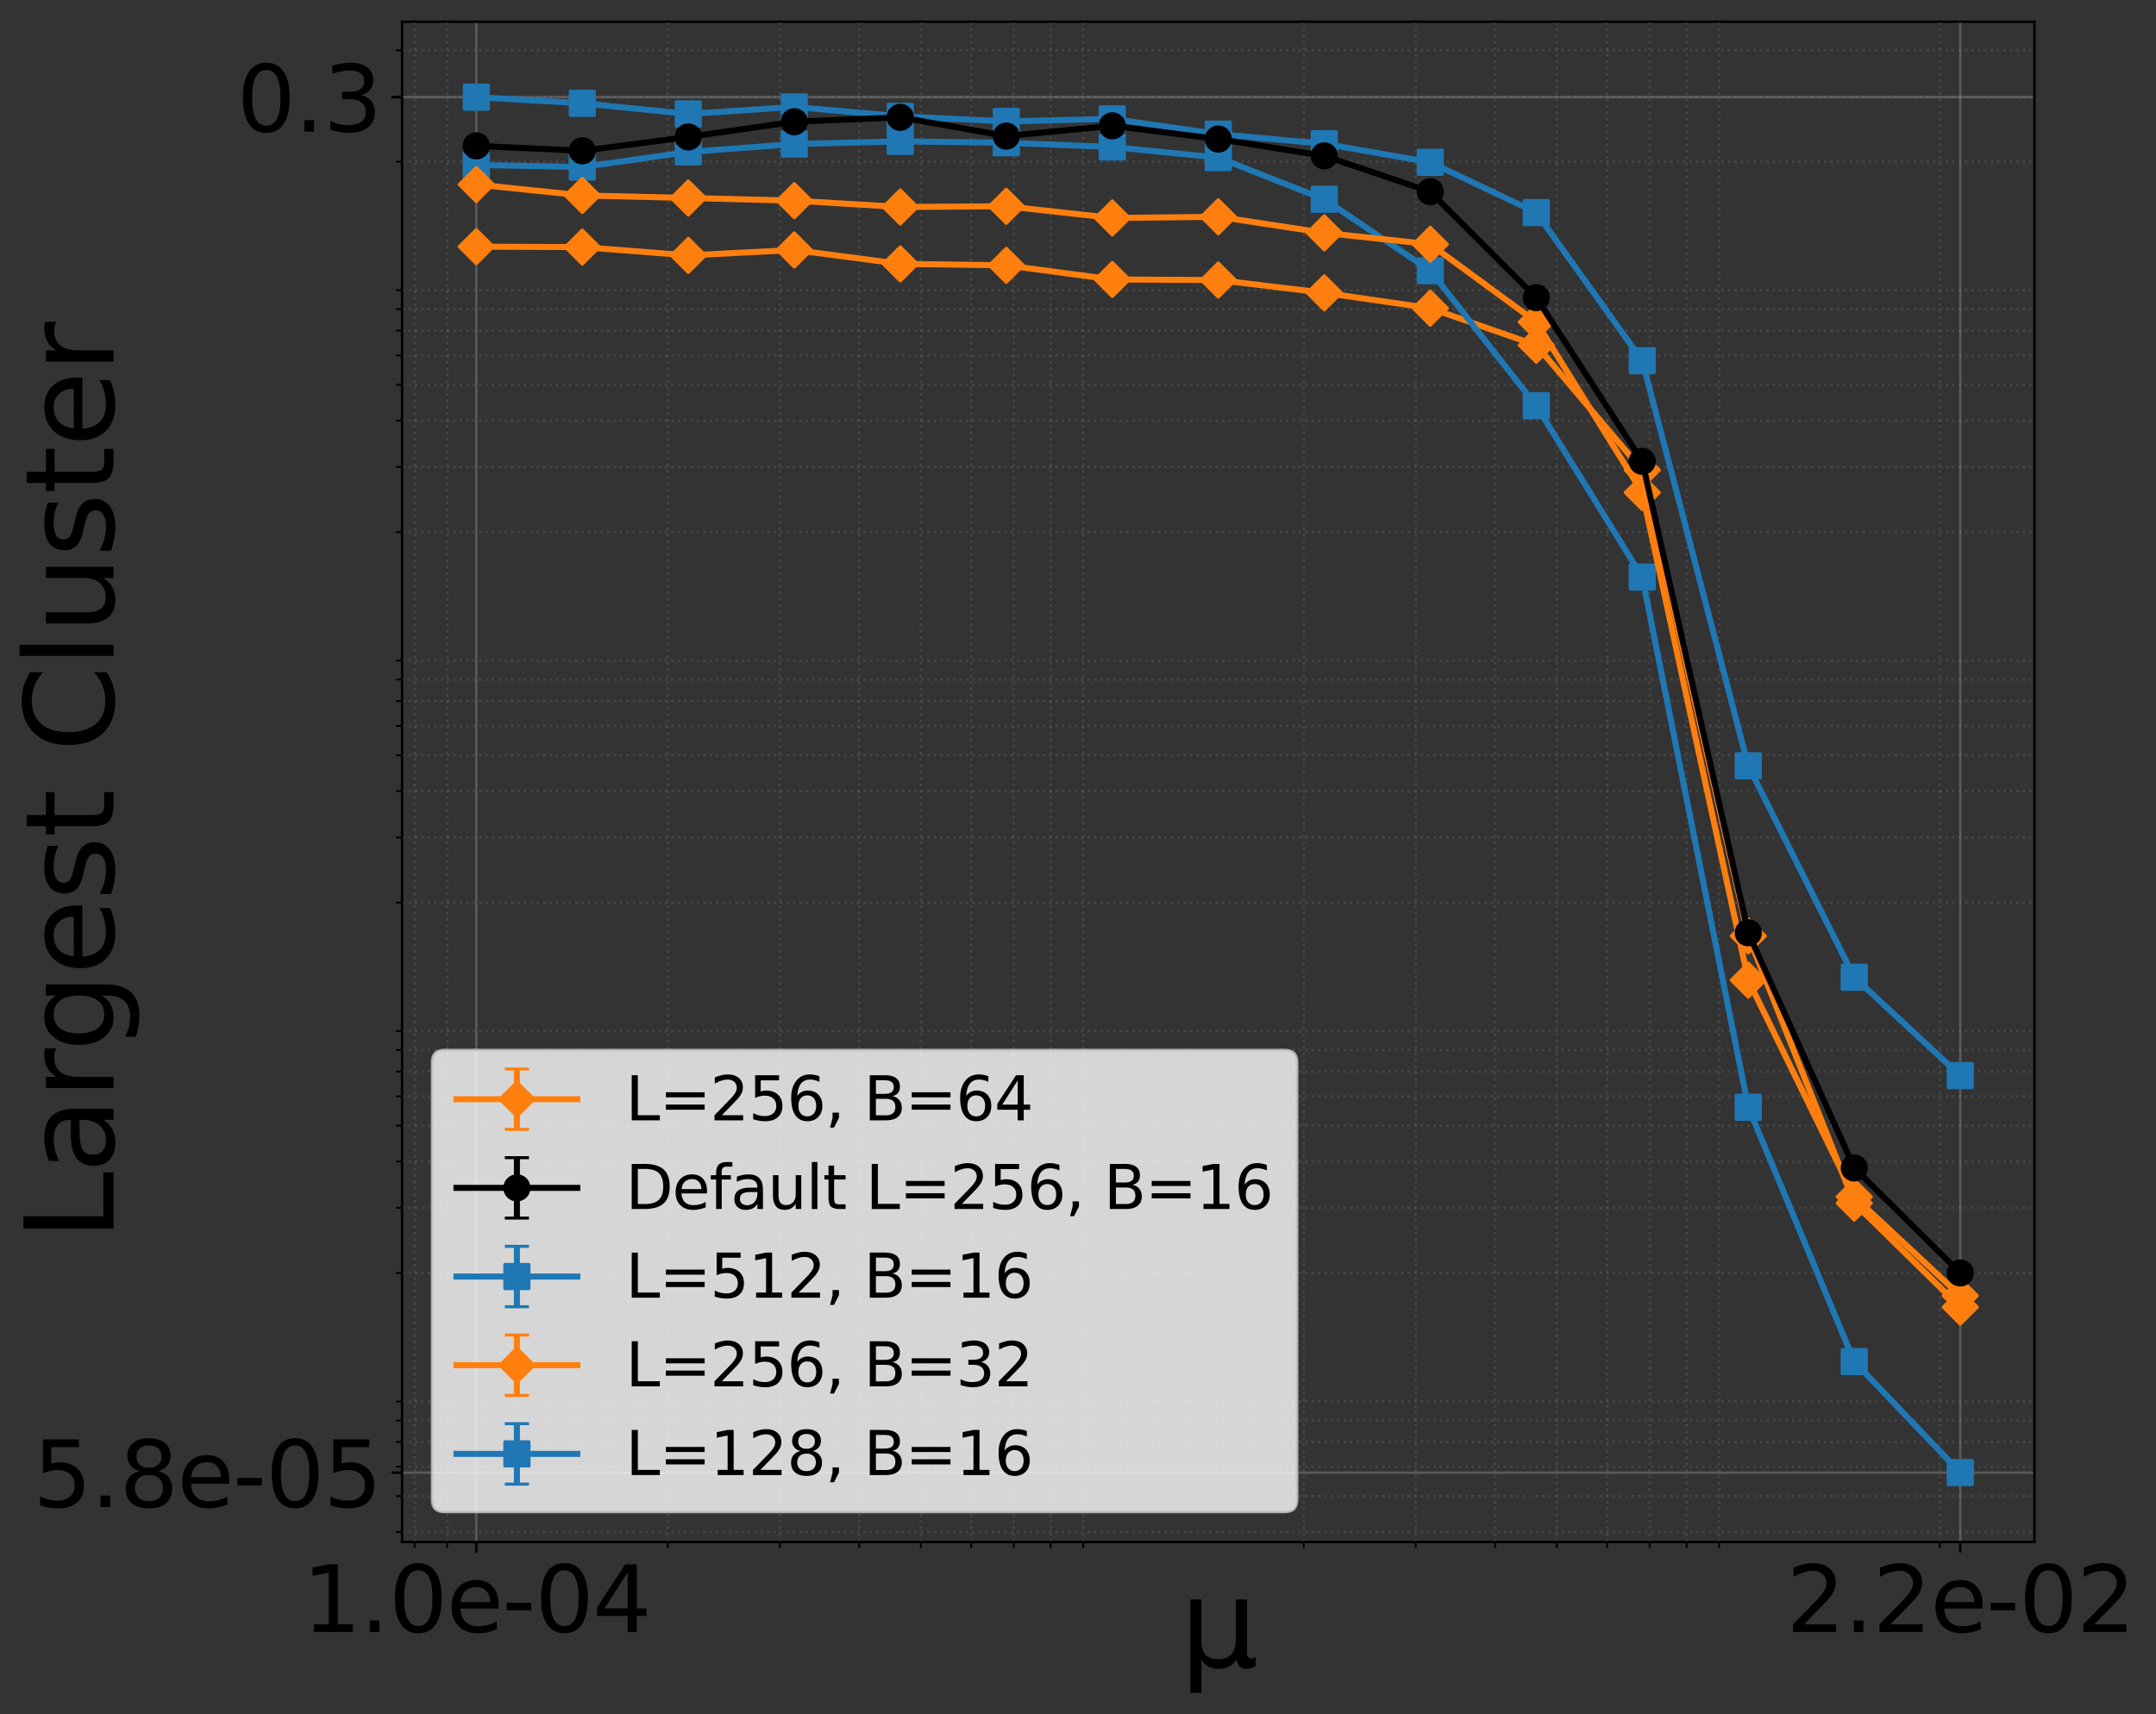 <?xml version="1.0" encoding="utf-8" standalone="no"?>
<!DOCTYPE svg PUBLIC "-//W3C//DTD SVG 1.1//EN"
  "http://www.w3.org/Graphics/SVG/1.1/DTD/svg11.dtd">
<svg xmlns:xlink="http://www.w3.org/1999/xlink" width="713.569pt" height="567.427pt" viewBox="0 0 713.569 567.427" xmlns="http://www.w3.org/2000/svg" version="1.1">
 <rect x="0" y="0" width="713.569" height="567.427" fill="#333333" stroke="none"/>
 <defs>
  <style type="text/css">*{stroke-linejoin: round; stroke-linecap: butt}</style>
 </defs>
 <g id="figure_1">
  <g id="patch_1">
   <path d="M 0 567.427 
L 713.569 567.427 
L 713.569 0 
L 0 0 
L 0 567.427 
z
" style="fill: none"/>
  </g>
  <g id="axes_1">
   <g id="patch_2">
    <path d="M 133.08 510.48 
L 673.343 510.48 
L 673.343 7.2 
L 133.08 7.2 
L 133.08 510.48 
z
" style="fill: none"/>
   </g>
   <g id="matplotlib.axis_1">
    <g id="xtick_1">
     <g id="line2d_1">
      <path d="M 157.637 510.48 
L 157.637 7.2 
" clip-path="url(#p680e20ba63)" style="fill: none; stroke: #b0b0b0; stroke-opacity: 0.3; stroke-width: 0.8; stroke-linecap: square"/>
     </g>
     <g id="line2d_2">
      <defs>
       <path id="m57ba35d0c1" d="M 0 0 
L 0 3.5 
" style="stroke: #000000; stroke-width: 0.8"/>
      </defs>
      <g>
       <use xlink:href="#m57ba35d0c1" x="157.637" y="510.48" style="stroke: #000000; stroke-width: 0.8"/>
      </g>
     </g>
     <g id="text_1">
      <!-- 1.0e-04 -->
      <g transform="translate(100.054 540.275) scale(0.3 -0.3)">
       <defs>
        <path id="DejaVuSans-31" d="M 794 531 
L 1825 531 
L 1825 4091 
L 703 3866 
L 703 4441 
L 1819 4666 
L 2450 4666 
L 2450 531 
L 3481 531 
L 3481 0 
L 794 0 
L 794 531 
z
" transform="scale(0.016)"/>
        <path id="DejaVuSans-2e" d="M 684 794 
L 1344 794 
L 1344 0 
L 684 0 
L 684 794 
z
" transform="scale(0.016)"/>
        <path id="DejaVuSans-30" d="M 2034 4250 
Q 1547 4250 1301 3770 
Q 1056 3291 1056 2328 
Q 1056 1369 1301 889 
Q 1547 409 2034 409 
Q 2525 409 2770 889 
Q 3016 1369 3016 2328 
Q 3016 3291 2770 3770 
Q 2525 4250 2034 4250 
z
M 2034 4750 
Q 2819 4750 3233 4129 
Q 3647 3509 3647 2328 
Q 3647 1150 3233 529 
Q 2819 -91 2034 -91 
Q 1250 -91 836 529 
Q 422 1150 422 2328 
Q 422 3509 836 4129 
Q 1250 4750 2034 4750 
z
" transform="scale(0.016)"/>
        <path id="DejaVuSans-65" d="M 3597 1894 
L 3597 1613 
L 953 1613 
Q 991 1019 1311 708 
Q 1631 397 2203 397 
Q 2534 397 2845 478 
Q 3156 559 3463 722 
L 3463 178 
Q 3153 47 2828 -22 
Q 2503 -91 2169 -91 
Q 1331 -91 842 396 
Q 353 884 353 1716 
Q 353 2575 817 3079 
Q 1281 3584 2069 3584 
Q 2775 3584 3186 3129 
Q 3597 2675 3597 1894 
z
M 3022 2063 
Q 3016 2534 2758 2815 
Q 2500 3097 2075 3097 
Q 1594 3097 1305 2825 
Q 1016 2553 972 2059 
L 3022 2063 
z
" transform="scale(0.016)"/>
        <path id="DejaVuSans-2d" d="M 313 2009 
L 1997 2009 
L 1997 1497 
L 313 1497 
L 313 2009 
z
" transform="scale(0.016)"/>
        <path id="DejaVuSans-34" d="M 2419 4116 
L 825 1625 
L 2419 1625 
L 2419 4116 
z
M 2253 4666 
L 3047 4666 
L 3047 1625 
L 3713 1625 
L 3713 1100 
L 3047 1100 
L 3047 0 
L 2419 0 
L 2419 1100 
L 313 1100 
L 313 1709 
L 2253 4666 
z
" transform="scale(0.016)"/>
       </defs>
       <use xlink:href="#DejaVuSans-31"/>
       <use xlink:href="#DejaVuSans-2e" x="63.623"/>
       <use xlink:href="#DejaVuSans-30" x="95.41"/>
       <use xlink:href="#DejaVuSans-65" x="159.033"/>
       <use xlink:href="#DejaVuSans-2d" x="220.557"/>
       <use xlink:href="#DejaVuSans-30" x="256.641"/>
       <use xlink:href="#DejaVuSans-34" x="320.264"/>
      </g>
     </g>
    </g>
    <g id="xtick_2">
     <g id="line2d_3">
      <path d="M 648.786 510.48 
L 648.786 7.2 
" clip-path="url(#p680e20ba63)" style="fill: none; stroke: #b0b0b0; stroke-opacity: 0.3; stroke-width: 0.8; stroke-linecap: square"/>
     </g>
     <g id="line2d_4">
      <g>
       <use xlink:href="#m57ba35d0c1" x="648.786" y="510.48" style="stroke: #000000; stroke-width: 0.8"/>
      </g>
     </g>
     <g id="text_2">
      <!-- 2.2e-02 -->
      <g transform="translate(591.202 540.275) scale(0.3 -0.3)">
       <defs>
        <path id="DejaVuSans-32" d="M 1228 531 
L 3431 531 
L 3431 0 
L 469 0 
L 469 531 
Q 828 903 1448 1529 
Q 2069 2156 2228 2338 
Q 2531 2678 2651 2914 
Q 2772 3150 2772 3378 
Q 2772 3750 2511 3984 
Q 2250 4219 1831 4219 
Q 1534 4219 1204 4116 
Q 875 4013 500 3803 
L 500 4441 
Q 881 4594 1212 4672 
Q 1544 4750 1819 4750 
Q 2544 4750 2975 4387 
Q 3406 4025 3406 3419 
Q 3406 3131 3298 2873 
Q 3191 2616 2906 2266 
Q 2828 2175 2409 1742 
Q 1991 1309 1228 531 
z
" transform="scale(0.016)"/>
       </defs>
       <use xlink:href="#DejaVuSans-32"/>
       <use xlink:href="#DejaVuSans-2e" x="63.623"/>
       <use xlink:href="#DejaVuSans-32" x="95.41"/>
       <use xlink:href="#DejaVuSans-65" x="159.033"/>
       <use xlink:href="#DejaVuSans-2d" x="220.557"/>
       <use xlink:href="#DejaVuSans-30" x="256.641"/>
       <use xlink:href="#DejaVuSans-32" x="320.264"/>
      </g>
     </g>
    </g>
    <g id="xtick_3">
     <g id="line2d_5">
      <path d="M 137.238 510.48 
L 137.238 7.2 
" clip-path="url(#p680e20ba63)" style="fill: none; stroke-dasharray: 0.8,1.32; stroke-dashoffset: 0; stroke: #b0b0b0; stroke-opacity: 0.15; stroke-width: 0.8"/>
     </g>
     <g id="line2d_6">
      <defs>
       <path id="m203720d652" d="M 0 0 
L 0 2 
" style="stroke: #000000; stroke-width: 0.6"/>
      </defs>
      <g>
       <use xlink:href="#m203720d652" x="137.238" y="510.48" style="stroke: #000000; stroke-width: 0.6"/>
      </g>
     </g>
    </g>
    <g id="xtick_4">
     <g id="line2d_7">
      <path d="M 148.006 510.48 
L 148.006 7.2 
" clip-path="url(#p680e20ba63)" style="fill: none; stroke-dasharray: 0.8,1.32; stroke-dashoffset: 0; stroke: #b0b0b0; stroke-opacity: 0.15; stroke-width: 0.8"/>
     </g>
     <g id="line2d_8">
      <g>
       <use xlink:href="#m203720d652" x="148.006" y="510.48" style="stroke: #000000; stroke-width: 0.6"/>
      </g>
     </g>
    </g>
    <g id="xtick_5">
     <g id="line2d_9">
      <path d="M 221.002 510.48 
L 221.002 7.2 
" clip-path="url(#p680e20ba63)" style="fill: none; stroke-dasharray: 0.8,1.32; stroke-dashoffset: 0; stroke: #b0b0b0; stroke-opacity: 0.15; stroke-width: 0.8"/>
     </g>
     <g id="line2d_10">
      <g>
       <use xlink:href="#m203720d652" x="221.002" y="510.48" style="stroke: #000000; stroke-width: 0.6"/>
      </g>
     </g>
    </g>
    <g id="xtick_6">
     <g id="line2d_11">
      <path d="M 258.067 510.48 
L 258.067 7.2 
" clip-path="url(#p680e20ba63)" style="fill: none; stroke-dasharray: 0.8,1.32; stroke-dashoffset: 0; stroke: #b0b0b0; stroke-opacity: 0.15; stroke-width: 0.8"/>
     </g>
     <g id="line2d_12">
      <g>
       <use xlink:href="#m203720d652" x="258.067" y="510.48" style="stroke: #000000; stroke-width: 0.6"/>
      </g>
     </g>
    </g>
    <g id="xtick_7">
     <g id="line2d_13">
      <path d="M 284.366 510.48 
L 284.366 7.2 
" clip-path="url(#p680e20ba63)" style="fill: none; stroke-dasharray: 0.8,1.32; stroke-dashoffset: 0; stroke: #b0b0b0; stroke-opacity: 0.15; stroke-width: 0.8"/>
     </g>
     <g id="line2d_14">
      <g>
       <use xlink:href="#m203720d652" x="284.366" y="510.48" style="stroke: #000000; stroke-width: 0.6"/>
      </g>
     </g>
    </g>
    <g id="xtick_8">
     <g id="line2d_15">
      <path d="M 304.765 510.48 
L 304.765 7.2 
" clip-path="url(#p680e20ba63)" style="fill: none; stroke-dasharray: 0.8,1.32; stroke-dashoffset: 0; stroke: #b0b0b0; stroke-opacity: 0.15; stroke-width: 0.8"/>
     </g>
     <g id="line2d_16">
      <g>
       <use xlink:href="#m203720d652" x="304.765" y="510.48" style="stroke: #000000; stroke-width: 0.6"/>
      </g>
     </g>
    </g>
    <g id="xtick_9">
     <g id="line2d_17">
      <path d="M 321.432 510.48 
L 321.432 7.2 
" clip-path="url(#p680e20ba63)" style="fill: none; stroke-dasharray: 0.8,1.32; stroke-dashoffset: 0; stroke: #b0b0b0; stroke-opacity: 0.15; stroke-width: 0.8"/>
     </g>
     <g id="line2d_18">
      <g>
       <use xlink:href="#m203720d652" x="321.432" y="510.48" style="stroke: #000000; stroke-width: 0.6"/>
      </g>
     </g>
    </g>
    <g id="xtick_10">
     <g id="line2d_19">
      <path d="M 335.524 510.48 
L 335.524 7.2 
" clip-path="url(#p680e20ba63)" style="fill: none; stroke-dasharray: 0.8,1.32; stroke-dashoffset: 0; stroke: #b0b0b0; stroke-opacity: 0.15; stroke-width: 0.8"/>
     </g>
     <g id="line2d_20">
      <g>
       <use xlink:href="#m203720d652" x="335.524" y="510.48" style="stroke: #000000; stroke-width: 0.6"/>
      </g>
     </g>
    </g>
    <g id="xtick_11">
     <g id="line2d_21">
      <path d="M 347.731 510.48 
L 347.731 7.2 
" clip-path="url(#p680e20ba63)" style="fill: none; stroke-dasharray: 0.8,1.32; stroke-dashoffset: 0; stroke: #b0b0b0; stroke-opacity: 0.15; stroke-width: 0.8"/>
     </g>
     <g id="line2d_22">
      <g>
       <use xlink:href="#m203720d652" x="347.731" y="510.48" style="stroke: #000000; stroke-width: 0.6"/>
      </g>
     </g>
    </g>
    <g id="xtick_12">
     <g id="line2d_23">
      <path d="M 358.498 510.48 
L 358.498 7.2 
" clip-path="url(#p680e20ba63)" style="fill: none; stroke-dasharray: 0.8,1.32; stroke-dashoffset: 0; stroke: #b0b0b0; stroke-opacity: 0.15; stroke-width: 0.8"/>
     </g>
     <g id="line2d_24">
      <g>
       <use xlink:href="#m203720d652" x="358.498" y="510.48" style="stroke: #000000; stroke-width: 0.6"/>
      </g>
     </g>
    </g>
    <g id="xtick_13">
     <g id="line2d_25">
      <path d="M 431.494 510.48 
L 431.494 7.2 
" clip-path="url(#p680e20ba63)" style="fill: none; stroke-dasharray: 0.8,1.32; stroke-dashoffset: 0; stroke: #b0b0b0; stroke-opacity: 0.15; stroke-width: 0.8"/>
     </g>
     <g id="line2d_26">
      <g>
       <use xlink:href="#m203720d652" x="431.494" y="510.48" style="stroke: #000000; stroke-width: 0.6"/>
      </g>
     </g>
    </g>
    <g id="xtick_14">
     <g id="line2d_27">
      <path d="M 468.56 510.48 
L 468.56 7.2 
" clip-path="url(#p680e20ba63)" style="fill: none; stroke-dasharray: 0.8,1.32; stroke-dashoffset: 0; stroke: #b0b0b0; stroke-opacity: 0.15; stroke-width: 0.8"/>
     </g>
     <g id="line2d_28">
      <g>
       <use xlink:href="#m203720d652" x="468.56" y="510.48" style="stroke: #000000; stroke-width: 0.6"/>
      </g>
     </g>
    </g>
    <g id="xtick_15">
     <g id="line2d_29">
      <path d="M 494.858 510.48 
L 494.858 7.2 
" clip-path="url(#p680e20ba63)" style="fill: none; stroke-dasharray: 0.8,1.32; stroke-dashoffset: 0; stroke: #b0b0b0; stroke-opacity: 0.15; stroke-width: 0.8"/>
     </g>
     <g id="line2d_30">
      <g>
       <use xlink:href="#m203720d652" x="494.858" y="510.48" style="stroke: #000000; stroke-width: 0.6"/>
      </g>
     </g>
    </g>
    <g id="xtick_16">
     <g id="line2d_31">
      <path d="M 515.257 510.48 
L 515.257 7.2 
" clip-path="url(#p680e20ba63)" style="fill: none; stroke-dasharray: 0.8,1.32; stroke-dashoffset: 0; stroke: #b0b0b0; stroke-opacity: 0.15; stroke-width: 0.8"/>
     </g>
     <g id="line2d_32">
      <g>
       <use xlink:href="#m203720d652" x="515.257" y="510.48" style="stroke: #000000; stroke-width: 0.6"/>
      </g>
     </g>
    </g>
    <g id="xtick_17">
     <g id="line2d_33">
      <path d="M 531.924 510.48 
L 531.924 7.2 
" clip-path="url(#p680e20ba63)" style="fill: none; stroke-dasharray: 0.8,1.32; stroke-dashoffset: 0; stroke: #b0b0b0; stroke-opacity: 0.15; stroke-width: 0.8"/>
     </g>
     <g id="line2d_34">
      <g>
       <use xlink:href="#m203720d652" x="531.924" y="510.48" style="stroke: #000000; stroke-width: 0.6"/>
      </g>
     </g>
    </g>
    <g id="xtick_18">
     <g id="line2d_35">
      <path d="M 546.016 510.48 
L 546.016 7.2 
" clip-path="url(#p680e20ba63)" style="fill: none; stroke-dasharray: 0.8,1.32; stroke-dashoffset: 0; stroke: #b0b0b0; stroke-opacity: 0.15; stroke-width: 0.8"/>
     </g>
     <g id="line2d_36">
      <g>
       <use xlink:href="#m203720d652" x="546.016" y="510.48" style="stroke: #000000; stroke-width: 0.6"/>
      </g>
     </g>
    </g>
    <g id="xtick_19">
     <g id="line2d_37">
      <path d="M 558.223 510.48 
L 558.223 7.2 
" clip-path="url(#p680e20ba63)" style="fill: none; stroke-dasharray: 0.8,1.32; stroke-dashoffset: 0; stroke: #b0b0b0; stroke-opacity: 0.15; stroke-width: 0.8"/>
     </g>
     <g id="line2d_38">
      <g>
       <use xlink:href="#m203720d652" x="558.223" y="510.48" style="stroke: #000000; stroke-width: 0.6"/>
      </g>
     </g>
    </g>
    <g id="xtick_20">
     <g id="line2d_39">
      <path d="M 568.99 510.48 
L 568.99 7.2 
" clip-path="url(#p680e20ba63)" style="fill: none; stroke-dasharray: 0.8,1.32; stroke-dashoffset: 0; stroke: #b0b0b0; stroke-opacity: 0.15; stroke-width: 0.8"/>
     </g>
     <g id="line2d_40">
      <g>
       <use xlink:href="#m203720d652" x="568.99" y="510.48" style="stroke: #000000; stroke-width: 0.6"/>
      </g>
     </g>
    </g>
    <g id="xtick_21">
     <g id="line2d_41">
      <path d="M 641.986 510.48 
L 641.986 7.2 
" clip-path="url(#p680e20ba63)" style="fill: none; stroke-dasharray: 0.8,1.32; stroke-dashoffset: 0; stroke: #b0b0b0; stroke-opacity: 0.15; stroke-width: 0.8"/>
     </g>
     <g id="line2d_42">
      <g>
       <use xlink:href="#m203720d652" x="641.986" y="510.48" style="stroke: #000000; stroke-width: 0.6"/>
      </g>
     </g>
    </g>
    <g id="text_3">
     <!-- μ -->
     <g transform="translate(390.487 551.908) scale(0.4 -0.4)">
      <defs>
       <path id="DejaVuSans-3bc" d="M 544 -1331 
L 544 3500 
L 1119 3500 
L 1119 1325 
Q 1119 872 1334 640 
Q 1550 409 1972 409 
Q 2434 409 2667 671 
Q 2900 934 2900 1459 
L 2900 3500 
L 3475 3500 
L 3475 806 
Q 3475 619 3529 530 
Q 3584 441 3700 441 
Q 3728 441 3778 458 
Q 3828 475 3916 513 
L 3916 50 
Q 3788 -22 3673 -56 
Q 3559 -91 3450 -91 
Q 3234 -91 3106 31 
Q 2978 153 2931 403 
Q 2775 156 2548 32 
Q 2322 -91 2016 -91 
Q 1697 -91 1473 31 
Q 1250 153 1119 397 
L 1119 -1331 
L 544 -1331 
z
" transform="scale(0.016)"/>
      </defs>
      <use xlink:href="#DejaVuSans-3bc"/>
     </g>
    </g>
   </g>
   <g id="matplotlib.axis_2">
    <g id="ytick_1">
     <g id="line2d_43">
      <path d="M 133.08 487.526 
L 673.343 487.526 
" clip-path="url(#p680e20ba63)" style="fill: none; stroke: #b0b0b0; stroke-opacity: 0.3; stroke-width: 0.8; stroke-linecap: square"/>
     </g>
     <g id="line2d_44">
      <defs>
       <path id="mbd96c3961d" d="M 0 0 
L -3.5 0 
" style="stroke: #000000; stroke-width: 0.8"/>
      </defs>
      <g>
       <use xlink:href="#mbd96c3961d" x="133.08" y="487.526" style="stroke: #000000; stroke-width: 0.8"/>
      </g>
     </g>
     <g id="text_4">
      <!-- 5.8e-05 -->
      <g transform="translate(10.912 498.924) scale(0.3 -0.3)">
       <defs>
        <path id="DejaVuSans-35" d="M 691 4666 
L 3169 4666 
L 3169 4134 
L 1269 4134 
L 1269 2991 
Q 1406 3038 1543 3061 
Q 1681 3084 1819 3084 
Q 2600 3084 3056 2656 
Q 3513 2228 3513 1497 
Q 3513 744 3044 326 
Q 2575 -91 1722 -91 
Q 1428 -91 1123 -41 
Q 819 9 494 109 
L 494 744 
Q 775 591 1075 516 
Q 1375 441 1709 441 
Q 2250 441 2565 725 
Q 2881 1009 2881 1497 
Q 2881 1984 2565 2268 
Q 2250 2553 1709 2553 
Q 1456 2553 1204 2497 
Q 953 2441 691 2322 
L 691 4666 
z
" transform="scale(0.016)"/>
        <path id="DejaVuSans-38" d="M 2034 2216 
Q 1584 2216 1326 1975 
Q 1069 1734 1069 1313 
Q 1069 891 1326 650 
Q 1584 409 2034 409 
Q 2484 409 2743 651 
Q 3003 894 3003 1313 
Q 3003 1734 2745 1975 
Q 2488 2216 2034 2216 
z
M 1403 2484 
Q 997 2584 770 2862 
Q 544 3141 544 3541 
Q 544 4100 942 4425 
Q 1341 4750 2034 4750 
Q 2731 4750 3128 4425 
Q 3525 4100 3525 3541 
Q 3525 3141 3298 2862 
Q 3072 2584 2669 2484 
Q 3125 2378 3379 2068 
Q 3634 1759 3634 1313 
Q 3634 634 3220 271 
Q 2806 -91 2034 -91 
Q 1263 -91 848 271 
Q 434 634 434 1313 
Q 434 1759 690 2068 
Q 947 2378 1403 2484 
z
M 1172 3481 
Q 1172 3119 1398 2916 
Q 1625 2713 2034 2713 
Q 2441 2713 2670 2916 
Q 2900 3119 2900 3481 
Q 2900 3844 2670 4047 
Q 2441 4250 2034 4250 
Q 1625 4250 1398 4047 
Q 1172 3844 1172 3481 
z
" transform="scale(0.016)"/>
       </defs>
       <use xlink:href="#DejaVuSans-35"/>
       <use xlink:href="#DejaVuSans-2e" x="63.623"/>
       <use xlink:href="#DejaVuSans-38" x="95.41"/>
       <use xlink:href="#DejaVuSans-65" x="159.033"/>
       <use xlink:href="#DejaVuSans-2d" x="220.557"/>
       <use xlink:href="#DejaVuSans-30" x="256.641"/>
       <use xlink:href="#DejaVuSans-35" x="320.264"/>
      </g>
     </g>
    </g>
    <g id="ytick_2">
     <g id="line2d_45">
      <path d="M 133.08 32.168 
L 673.343 32.168 
" clip-path="url(#p680e20ba63)" style="fill: none; stroke: #b0b0b0; stroke-opacity: 0.3; stroke-width: 0.8; stroke-linecap: square"/>
     </g>
     <g id="line2d_46">
      <g>
       <use xlink:href="#mbd96c3961d" x="133.08" y="32.168" style="stroke: #000000; stroke-width: 0.8"/>
      </g>
     </g>
     <g id="text_5">
      <!-- 0.3 -->
      <g transform="translate(78.37 43.566) scale(0.3 -0.3)">
       <defs>
        <path id="DejaVuSans-33" d="M 2597 2516 
Q 3050 2419 3304 2112 
Q 3559 1806 3559 1356 
Q 3559 666 3084 287 
Q 2609 -91 1734 -91 
Q 1441 -91 1130 -33 
Q 819 25 488 141 
L 488 750 
Q 750 597 1062 519 
Q 1375 441 1716 441 
Q 2309 441 2620 675 
Q 2931 909 2931 1356 
Q 2931 1769 2642 2001 
Q 2353 2234 1838 2234 
L 1294 2234 
L 1294 2753 
L 1863 2753 
Q 2328 2753 2575 2939 
Q 2822 3125 2822 3475 
Q 2822 3834 2567 4026 
Q 2313 4219 1838 4219 
Q 1578 4219 1281 4162 
Q 984 4106 628 3988 
L 628 4550 
Q 988 4650 1302 4700 
Q 1616 4750 1894 4750 
Q 2613 4750 3031 4423 
Q 3450 4097 3450 3541 
Q 3450 3153 3228 2886 
Q 3006 2619 2597 2516 
z
" transform="scale(0.016)"/>
       </defs>
       <use xlink:href="#DejaVuSans-30"/>
       <use xlink:href="#DejaVuSans-2e" x="63.623"/>
       <use xlink:href="#DejaVuSans-33" x="95.41"/>
      </g>
     </g>
    </g>
    <g id="ytick_3">
     <g id="line2d_47">
      <path d="M 133.08 507.178 
L 673.343 507.178 
" clip-path="url(#p680e20ba63)" style="fill: none; stroke-dasharray: 0.8,1.32; stroke-dashoffset: 0; stroke: #b0b0b0; stroke-opacity: 0.15; stroke-width: 0.8"/>
     </g>
     <g id="line2d_48">
      <defs>
       <path id="m48fafd5b83" d="M 0 0 
L -2 0 
" style="stroke: #000000; stroke-width: 0.6"/>
      </defs>
      <g>
       <use xlink:href="#m48fafd5b83" x="133.08" y="507.178" style="stroke: #000000; stroke-width: 0.6"/>
      </g>
     </g>
    </g>
    <g id="ytick_4">
     <g id="line2d_49">
      <path d="M 133.08 495.293 
L 673.343 495.293 
" clip-path="url(#p680e20ba63)" style="fill: none; stroke-dasharray: 0.8,1.32; stroke-dashoffset: 0; stroke: #b0b0b0; stroke-opacity: 0.15; stroke-width: 0.8"/>
     </g>
     <g id="line2d_50">
      <g>
       <use xlink:href="#m48fafd5b83" x="133.08" y="495.293" style="stroke: #000000; stroke-width: 0.6"/>
      </g>
     </g>
    </g>
    <g id="ytick_5">
     <g id="line2d_51">
      <path d="M 133.08 485.583 
L 673.343 485.583 
" clip-path="url(#p680e20ba63)" style="fill: none; stroke-dasharray: 0.8,1.32; stroke-dashoffset: 0; stroke: #b0b0b0; stroke-opacity: 0.15; stroke-width: 0.8"/>
     </g>
     <g id="line2d_52">
      <g>
       <use xlink:href="#m48fafd5b83" x="133.08" y="485.583" style="stroke: #000000; stroke-width: 0.6"/>
      </g>
     </g>
    </g>
    <g id="ytick_6">
     <g id="line2d_53">
      <path d="M 133.08 477.373 
L 673.343 477.373 
" clip-path="url(#p680e20ba63)" style="fill: none; stroke-dasharray: 0.8,1.32; stroke-dashoffset: 0; stroke: #b0b0b0; stroke-opacity: 0.15; stroke-width: 0.8"/>
     </g>
     <g id="line2d_54">
      <g>
       <use xlink:href="#m48fafd5b83" x="133.08" y="477.373" style="stroke: #000000; stroke-width: 0.6"/>
      </g>
     </g>
    </g>
    <g id="ytick_7">
     <g id="line2d_55">
      <path d="M 133.08 470.261 
L 673.343 470.261 
" clip-path="url(#p680e20ba63)" style="fill: none; stroke-dasharray: 0.8,1.32; stroke-dashoffset: 0; stroke: #b0b0b0; stroke-opacity: 0.15; stroke-width: 0.8"/>
     </g>
     <g id="line2d_56">
      <g>
       <use xlink:href="#m48fafd5b83" x="133.08" y="470.261" style="stroke: #000000; stroke-width: 0.6"/>
      </g>
     </g>
    </g>
    <g id="ytick_8">
     <g id="line2d_57">
      <path d="M 133.08 463.987 
L 673.343 463.987 
" clip-path="url(#p680e20ba63)" style="fill: none; stroke-dasharray: 0.8,1.32; stroke-dashoffset: 0; stroke: #b0b0b0; stroke-opacity: 0.15; stroke-width: 0.8"/>
     </g>
     <g id="line2d_58">
      <g>
       <use xlink:href="#m48fafd5b83" x="133.08" y="463.987" style="stroke: #000000; stroke-width: 0.6"/>
      </g>
     </g>
    </g>
    <g id="ytick_9">
     <g id="line2d_59">
      <path d="M 133.08 421.458 
L 673.343 421.458 
" clip-path="url(#p680e20ba63)" style="fill: none; stroke-dasharray: 0.8,1.32; stroke-dashoffset: 0; stroke: #b0b0b0; stroke-opacity: 0.15; stroke-width: 0.8"/>
     </g>
     <g id="line2d_60">
      <g>
       <use xlink:href="#m48fafd5b83" x="133.08" y="421.458" style="stroke: #000000; stroke-width: 0.6"/>
      </g>
     </g>
    </g>
    <g id="ytick_10">
     <g id="line2d_61">
      <path d="M 133.08 399.863 
L 673.343 399.863 
" clip-path="url(#p680e20ba63)" style="fill: none; stroke-dasharray: 0.8,1.32; stroke-dashoffset: 0; stroke: #b0b0b0; stroke-opacity: 0.15; stroke-width: 0.8"/>
     </g>
     <g id="line2d_62">
      <g>
       <use xlink:href="#m48fafd5b83" x="133.08" y="399.863" style="stroke: #000000; stroke-width: 0.6"/>
      </g>
     </g>
    </g>
    <g id="ytick_11">
     <g id="line2d_63">
      <path d="M 133.08 384.54 
L 673.343 384.54 
" clip-path="url(#p680e20ba63)" style="fill: none; stroke-dasharray: 0.8,1.32; stroke-dashoffset: 0; stroke: #b0b0b0; stroke-opacity: 0.15; stroke-width: 0.8"/>
     </g>
     <g id="line2d_64">
      <g>
       <use xlink:href="#m48fafd5b83" x="133.08" y="384.54" style="stroke: #000000; stroke-width: 0.6"/>
      </g>
     </g>
    </g>
    <g id="ytick_12">
     <g id="line2d_65">
      <path d="M 133.08 372.655 
L 673.343 372.655 
" clip-path="url(#p680e20ba63)" style="fill: none; stroke-dasharray: 0.8,1.32; stroke-dashoffset: 0; stroke: #b0b0b0; stroke-opacity: 0.15; stroke-width: 0.8"/>
     </g>
     <g id="line2d_66">
      <g>
       <use xlink:href="#m48fafd5b83" x="133.08" y="372.655" style="stroke: #000000; stroke-width: 0.6"/>
      </g>
     </g>
    </g>
    <g id="ytick_13">
     <g id="line2d_67">
      <path d="M 133.08 362.945 
L 673.343 362.945 
" clip-path="url(#p680e20ba63)" style="fill: none; stroke-dasharray: 0.8,1.32; stroke-dashoffset: 0; stroke: #b0b0b0; stroke-opacity: 0.15; stroke-width: 0.8"/>
     </g>
     <g id="line2d_68">
      <g>
       <use xlink:href="#m48fafd5b83" x="133.08" y="362.945" style="stroke: #000000; stroke-width: 0.6"/>
      </g>
     </g>
    </g>
    <g id="ytick_14">
     <g id="line2d_69">
      <path d="M 133.08 354.735 
L 673.343 354.735 
" clip-path="url(#p680e20ba63)" style="fill: none; stroke-dasharray: 0.8,1.32; stroke-dashoffset: 0; stroke: #b0b0b0; stroke-opacity: 0.15; stroke-width: 0.8"/>
     </g>
     <g id="line2d_70">
      <g>
       <use xlink:href="#m48fafd5b83" x="133.08" y="354.735" style="stroke: #000000; stroke-width: 0.6"/>
      </g>
     </g>
    </g>
    <g id="ytick_15">
     <g id="line2d_71">
      <path d="M 133.08 347.623 
L 673.343 347.623 
" clip-path="url(#p680e20ba63)" style="fill: none; stroke-dasharray: 0.8,1.32; stroke-dashoffset: 0; stroke: #b0b0b0; stroke-opacity: 0.15; stroke-width: 0.8"/>
     </g>
     <g id="line2d_72">
      <g>
       <use xlink:href="#m48fafd5b83" x="133.08" y="347.623" style="stroke: #000000; stroke-width: 0.6"/>
      </g>
     </g>
    </g>
    <g id="ytick_16">
     <g id="line2d_73">
      <path d="M 133.08 341.349 
L 673.343 341.349 
" clip-path="url(#p680e20ba63)" style="fill: none; stroke-dasharray: 0.8,1.32; stroke-dashoffset: 0; stroke: #b0b0b0; stroke-opacity: 0.15; stroke-width: 0.8"/>
     </g>
     <g id="line2d_74">
      <g>
       <use xlink:href="#m48fafd5b83" x="133.08" y="341.349" style="stroke: #000000; stroke-width: 0.6"/>
      </g>
     </g>
    </g>
    <g id="ytick_17">
     <g id="line2d_75">
      <path d="M 133.08 298.82 
L 673.343 298.82 
" clip-path="url(#p680e20ba63)" style="fill: none; stroke-dasharray: 0.8,1.32; stroke-dashoffset: 0; stroke: #b0b0b0; stroke-opacity: 0.15; stroke-width: 0.8"/>
     </g>
     <g id="line2d_76">
      <g>
       <use xlink:href="#m48fafd5b83" x="133.08" y="298.82" style="stroke: #000000; stroke-width: 0.6"/>
      </g>
     </g>
    </g>
    <g id="ytick_18">
     <g id="line2d_77">
      <path d="M 133.08 277.225 
L 673.343 277.225 
" clip-path="url(#p680e20ba63)" style="fill: none; stroke-dasharray: 0.8,1.32; stroke-dashoffset: 0; stroke: #b0b0b0; stroke-opacity: 0.15; stroke-width: 0.8"/>
     </g>
     <g id="line2d_78">
      <g>
       <use xlink:href="#m48fafd5b83" x="133.08" y="277.225" style="stroke: #000000; stroke-width: 0.6"/>
      </g>
     </g>
    </g>
    <g id="ytick_19">
     <g id="line2d_79">
      <path d="M 133.08 261.902 
L 673.343 261.902 
" clip-path="url(#p680e20ba63)" style="fill: none; stroke-dasharray: 0.8,1.32; stroke-dashoffset: 0; stroke: #b0b0b0; stroke-opacity: 0.15; stroke-width: 0.8"/>
     </g>
     <g id="line2d_80">
      <g>
       <use xlink:href="#m48fafd5b83" x="133.08" y="261.902" style="stroke: #000000; stroke-width: 0.6"/>
      </g>
     </g>
    </g>
    <g id="ytick_20">
     <g id="line2d_81">
      <path d="M 133.08 250.018 
L 673.343 250.018 
" clip-path="url(#p680e20ba63)" style="fill: none; stroke-dasharray: 0.8,1.32; stroke-dashoffset: 0; stroke: #b0b0b0; stroke-opacity: 0.15; stroke-width: 0.8"/>
     </g>
     <g id="line2d_82">
      <g>
       <use xlink:href="#m48fafd5b83" x="133.08" y="250.018" style="stroke: #000000; stroke-width: 0.6"/>
      </g>
     </g>
    </g>
    <g id="ytick_21">
     <g id="line2d_83">
      <path d="M 133.08 240.307 
L 673.343 240.307 
" clip-path="url(#p680e20ba63)" style="fill: none; stroke-dasharray: 0.8,1.32; stroke-dashoffset: 0; stroke: #b0b0b0; stroke-opacity: 0.15; stroke-width: 0.8"/>
     </g>
     <g id="line2d_84">
      <g>
       <use xlink:href="#m48fafd5b83" x="133.08" y="240.307" style="stroke: #000000; stroke-width: 0.6"/>
      </g>
     </g>
    </g>
    <g id="ytick_22">
     <g id="line2d_85">
      <path d="M 133.08 232.097 
L 673.343 232.097 
" clip-path="url(#p680e20ba63)" style="fill: none; stroke-dasharray: 0.8,1.32; stroke-dashoffset: 0; stroke: #b0b0b0; stroke-opacity: 0.15; stroke-width: 0.8"/>
     </g>
     <g id="line2d_86">
      <g>
       <use xlink:href="#m48fafd5b83" x="133.08" y="232.097" style="stroke: #000000; stroke-width: 0.6"/>
      </g>
     </g>
    </g>
    <g id="ytick_23">
     <g id="line2d_87">
      <path d="M 133.08 224.985 
L 673.343 224.985 
" clip-path="url(#p680e20ba63)" style="fill: none; stroke-dasharray: 0.8,1.32; stroke-dashoffset: 0; stroke: #b0b0b0; stroke-opacity: 0.15; stroke-width: 0.8"/>
     </g>
     <g id="line2d_88">
      <g>
       <use xlink:href="#m48fafd5b83" x="133.08" y="224.985" style="stroke: #000000; stroke-width: 0.6"/>
      </g>
     </g>
    </g>
    <g id="ytick_24">
     <g id="line2d_89">
      <path d="M 133.08 218.712 
L 673.343 218.712 
" clip-path="url(#p680e20ba63)" style="fill: none; stroke-dasharray: 0.8,1.32; stroke-dashoffset: 0; stroke: #b0b0b0; stroke-opacity: 0.15; stroke-width: 0.8"/>
     </g>
     <g id="line2d_90">
      <g>
       <use xlink:href="#m48fafd5b83" x="133.08" y="218.712" style="stroke: #000000; stroke-width: 0.6"/>
      </g>
     </g>
    </g>
    <g id="ytick_25">
     <g id="line2d_91">
      <path d="M 133.08 176.182 
L 673.343 176.182 
" clip-path="url(#p680e20ba63)" style="fill: none; stroke-dasharray: 0.8,1.32; stroke-dashoffset: 0; stroke: #b0b0b0; stroke-opacity: 0.15; stroke-width: 0.8"/>
     </g>
     <g id="line2d_92">
      <g>
       <use xlink:href="#m48fafd5b83" x="133.08" y="176.182" style="stroke: #000000; stroke-width: 0.6"/>
      </g>
     </g>
    </g>
    <g id="ytick_26">
     <g id="line2d_93">
      <path d="M 133.08 154.587 
L 673.343 154.587 
" clip-path="url(#p680e20ba63)" style="fill: none; stroke-dasharray: 0.8,1.32; stroke-dashoffset: 0; stroke: #b0b0b0; stroke-opacity: 0.15; stroke-width: 0.8"/>
     </g>
     <g id="line2d_94">
      <g>
       <use xlink:href="#m48fafd5b83" x="133.08" y="154.587" style="stroke: #000000; stroke-width: 0.6"/>
      </g>
     </g>
    </g>
    <g id="ytick_27">
     <g id="line2d_95">
      <path d="M 133.08 139.265 
L 673.343 139.265 
" clip-path="url(#p680e20ba63)" style="fill: none; stroke-dasharray: 0.8,1.32; stroke-dashoffset: 0; stroke: #b0b0b0; stroke-opacity: 0.15; stroke-width: 0.8"/>
     </g>
     <g id="line2d_96">
      <g>
       <use xlink:href="#m48fafd5b83" x="133.08" y="139.265" style="stroke: #000000; stroke-width: 0.6"/>
      </g>
     </g>
    </g>
    <g id="ytick_28">
     <g id="line2d_97">
      <path d="M 133.08 127.38 
L 673.343 127.38 
" clip-path="url(#p680e20ba63)" style="fill: none; stroke-dasharray: 0.8,1.32; stroke-dashoffset: 0; stroke: #b0b0b0; stroke-opacity: 0.15; stroke-width: 0.8"/>
     </g>
     <g id="line2d_98">
      <g>
       <use xlink:href="#m48fafd5b83" x="133.08" y="127.38" style="stroke: #000000; stroke-width: 0.6"/>
      </g>
     </g>
    </g>
    <g id="ytick_29">
     <g id="line2d_99">
      <path d="M 133.08 117.669 
L 673.343 117.669 
" clip-path="url(#p680e20ba63)" style="fill: none; stroke-dasharray: 0.8,1.32; stroke-dashoffset: 0; stroke: #b0b0b0; stroke-opacity: 0.15; stroke-width: 0.8"/>
     </g>
     <g id="line2d_100">
      <g>
       <use xlink:href="#m48fafd5b83" x="133.08" y="117.669" style="stroke: #000000; stroke-width: 0.6"/>
      </g>
     </g>
    </g>
    <g id="ytick_30">
     <g id="line2d_101">
      <path d="M 133.08 109.459 
L 673.343 109.459 
" clip-path="url(#p680e20ba63)" style="fill: none; stroke-dasharray: 0.8,1.32; stroke-dashoffset: 0; stroke: #b0b0b0; stroke-opacity: 0.15; stroke-width: 0.8"/>
     </g>
     <g id="line2d_102">
      <g>
       <use xlink:href="#m48fafd5b83" x="133.08" y="109.459" style="stroke: #000000; stroke-width: 0.6"/>
      </g>
     </g>
    </g>
    <g id="ytick_31">
     <g id="line2d_103">
      <path d="M 133.08 102.347 
L 673.343 102.347 
" clip-path="url(#p680e20ba63)" style="fill: none; stroke-dasharray: 0.8,1.32; stroke-dashoffset: 0; stroke: #b0b0b0; stroke-opacity: 0.15; stroke-width: 0.8"/>
     </g>
     <g id="line2d_104">
      <g>
       <use xlink:href="#m48fafd5b83" x="133.08" y="102.347" style="stroke: #000000; stroke-width: 0.6"/>
      </g>
     </g>
    </g>
    <g id="ytick_32">
     <g id="line2d_105">
      <path d="M 133.08 96.074 
L 673.343 96.074 
" clip-path="url(#p680e20ba63)" style="fill: none; stroke-dasharray: 0.8,1.32; stroke-dashoffset: 0; stroke: #b0b0b0; stroke-opacity: 0.15; stroke-width: 0.8"/>
     </g>
     <g id="line2d_106">
      <g>
       <use xlink:href="#m48fafd5b83" x="133.08" y="96.074" style="stroke: #000000; stroke-width: 0.6"/>
      </g>
     </g>
    </g>
    <g id="ytick_33">
     <g id="line2d_107">
      <path d="M 133.08 53.544 
L 673.343 53.544 
" clip-path="url(#p680e20ba63)" style="fill: none; stroke-dasharray: 0.8,1.32; stroke-dashoffset: 0; stroke: #b0b0b0; stroke-opacity: 0.15; stroke-width: 0.8"/>
     </g>
     <g id="line2d_108">
      <g>
       <use xlink:href="#m48fafd5b83" x="133.08" y="53.544" style="stroke: #000000; stroke-width: 0.6"/>
      </g>
     </g>
    </g>
    <g id="ytick_34">
     <g id="line2d_109">
      <path d="M 133.08 31.949 
L 673.343 31.949 
" clip-path="url(#p680e20ba63)" style="fill: none; stroke-dasharray: 0.8,1.32; stroke-dashoffset: 0; stroke: #b0b0b0; stroke-opacity: 0.15; stroke-width: 0.8"/>
     </g>
     <g id="line2d_110">
      <g>
       <use xlink:href="#m48fafd5b83" x="133.08" y="31.949" style="stroke: #000000; stroke-width: 0.6"/>
      </g>
     </g>
    </g>
    <g id="ytick_35">
     <g id="line2d_111">
      <path d="M 133.08 16.627 
L 673.343 16.627 
" clip-path="url(#p680e20ba63)" style="fill: none; stroke-dasharray: 0.8,1.32; stroke-dashoffset: 0; stroke: #b0b0b0; stroke-opacity: 0.15; stroke-width: 0.8"/>
     </g>
     <g id="line2d_112">
      <g>
       <use xlink:href="#m48fafd5b83" x="133.08" y="16.627" style="stroke: #000000; stroke-width: 0.6"/>
      </g>
     </g>
    </g>
    <g id="text_6">
     <!-- Largest Cluster -->
     <g transform="translate(37.594 410.715) rotate(-90) scale(0.4 -0.4)">
      <defs>
       <path id="DejaVuSans-4c" d="M 628 4666 
L 1259 4666 
L 1259 531 
L 3531 531 
L 3531 0 
L 628 0 
L 628 4666 
z
" transform="scale(0.016)"/>
       <path id="DejaVuSans-61" d="M 2194 1759 
Q 1497 1759 1228 1600 
Q 959 1441 959 1056 
Q 959 750 1161 570 
Q 1363 391 1709 391 
Q 2188 391 2477 730 
Q 2766 1069 2766 1631 
L 2766 1759 
L 2194 1759 
z
M 3341 1997 
L 3341 0 
L 2766 0 
L 2766 531 
Q 2569 213 2275 61 
Q 1981 -91 1556 -91 
Q 1019 -91 701 211 
Q 384 513 384 1019 
Q 384 1609 779 1909 
Q 1175 2209 1959 2209 
L 2766 2209 
L 2766 2266 
Q 2766 2663 2505 2880 
Q 2244 3097 1772 3097 
Q 1472 3097 1187 3025 
Q 903 2953 641 2809 
L 641 3341 
Q 956 3463 1253 3523 
Q 1550 3584 1831 3584 
Q 2591 3584 2966 3190 
Q 3341 2797 3341 1997 
z
" transform="scale(0.016)"/>
       <path id="DejaVuSans-72" d="M 2631 2963 
Q 2534 3019 2420 3045 
Q 2306 3072 2169 3072 
Q 1681 3072 1420 2755 
Q 1159 2438 1159 1844 
L 1159 0 
L 581 0 
L 581 3500 
L 1159 3500 
L 1159 2956 
Q 1341 3275 1631 3429 
Q 1922 3584 2338 3584 
Q 2397 3584 2469 3576 
Q 2541 3569 2628 3553 
L 2631 2963 
z
" transform="scale(0.016)"/>
       <path id="DejaVuSans-67" d="M 2906 1791 
Q 2906 2416 2648 2759 
Q 2391 3103 1925 3103 
Q 1463 3103 1205 2759 
Q 947 2416 947 1791 
Q 947 1169 1205 825 
Q 1463 481 1925 481 
Q 2391 481 2648 825 
Q 2906 1169 2906 1791 
z
M 3481 434 
Q 3481 -459 3084 -895 
Q 2688 -1331 1869 -1331 
Q 1566 -1331 1297 -1286 
Q 1028 -1241 775 -1147 
L 775 -588 
Q 1028 -725 1275 -790 
Q 1522 -856 1778 -856 
Q 2344 -856 2625 -561 
Q 2906 -266 2906 331 
L 2906 616 
Q 2728 306 2450 153 
Q 2172 0 1784 0 
Q 1141 0 747 490 
Q 353 981 353 1791 
Q 353 2603 747 3093 
Q 1141 3584 1784 3584 
Q 2172 3584 2450 3431 
Q 2728 3278 2906 2969 
L 2906 3500 
L 3481 3500 
L 3481 434 
z
" transform="scale(0.016)"/>
       <path id="DejaVuSans-73" d="M 2834 3397 
L 2834 2853 
Q 2591 2978 2328 3040 
Q 2066 3103 1784 3103 
Q 1356 3103 1142 2972 
Q 928 2841 928 2578 
Q 928 2378 1081 2264 
Q 1234 2150 1697 2047 
L 1894 2003 
Q 2506 1872 2764 1633 
Q 3022 1394 3022 966 
Q 3022 478 2636 193 
Q 2250 -91 1575 -91 
Q 1294 -91 989 -36 
Q 684 19 347 128 
L 347 722 
Q 666 556 975 473 
Q 1284 391 1588 391 
Q 1994 391 2212 530 
Q 2431 669 2431 922 
Q 2431 1156 2273 1281 
Q 2116 1406 1581 1522 
L 1381 1569 
Q 847 1681 609 1914 
Q 372 2147 372 2553 
Q 372 3047 722 3315 
Q 1072 3584 1716 3584 
Q 2034 3584 2315 3537 
Q 2597 3491 2834 3397 
z
" transform="scale(0.016)"/>
       <path id="DejaVuSans-74" d="M 1172 4494 
L 1172 3500 
L 2356 3500 
L 2356 3053 
L 1172 3053 
L 1172 1153 
Q 1172 725 1289 603 
Q 1406 481 1766 481 
L 2356 481 
L 2356 0 
L 1766 0 
Q 1100 0 847 248 
Q 594 497 594 1153 
L 594 3053 
L 172 3053 
L 172 3500 
L 594 3500 
L 594 4494 
L 1172 4494 
z
" transform="scale(0.016)"/>
       <path id="DejaVuSans-20" transform="scale(0.016)"/>
       <path id="DejaVuSans-43" d="M 4122 4306 
L 4122 3641 
Q 3803 3938 3442 4084 
Q 3081 4231 2675 4231 
Q 1875 4231 1450 3742 
Q 1025 3253 1025 2328 
Q 1025 1406 1450 917 
Q 1875 428 2675 428 
Q 3081 428 3442 575 
Q 3803 722 4122 1019 
L 4122 359 
Q 3791 134 3420 21 
Q 3050 -91 2638 -91 
Q 1578 -91 968 557 
Q 359 1206 359 2328 
Q 359 3453 968 4101 
Q 1578 4750 2638 4750 
Q 3056 4750 3426 4639 
Q 3797 4528 4122 4306 
z
" transform="scale(0.016)"/>
       <path id="DejaVuSans-6c" d="M 603 4863 
L 1178 4863 
L 1178 0 
L 603 0 
L 603 4863 
z
" transform="scale(0.016)"/>
       <path id="DejaVuSans-75" d="M 544 1381 
L 544 3500 
L 1119 3500 
L 1119 1403 
Q 1119 906 1312 657 
Q 1506 409 1894 409 
Q 2359 409 2629 706 
Q 2900 1003 2900 1516 
L 2900 3500 
L 3475 3500 
L 3475 0 
L 2900 0 
L 2900 538 
Q 2691 219 2414 64 
Q 2138 -91 1772 -91 
Q 1169 -91 856 284 
Q 544 659 544 1381 
z
M 1991 3584 
L 1991 3584 
z
" transform="scale(0.016)"/>
      </defs>
      <use xlink:href="#DejaVuSans-4c"/>
      <use xlink:href="#DejaVuSans-61" x="55.713"/>
      <use xlink:href="#DejaVuSans-72" x="116.992"/>
      <use xlink:href="#DejaVuSans-67" x="156.355"/>
      <use xlink:href="#DejaVuSans-65" x="219.832"/>
      <use xlink:href="#DejaVuSans-73" x="281.355"/>
      <use xlink:href="#DejaVuSans-74" x="333.455"/>
      <use xlink:href="#DejaVuSans-20" x="372.664"/>
      <use xlink:href="#DejaVuSans-43" x="404.451"/>
      <use xlink:href="#DejaVuSans-6c" x="474.275"/>
      <use xlink:href="#DejaVuSans-75" x="502.059"/>
      <use xlink:href="#DejaVuSans-73" x="565.438"/>
      <use xlink:href="#DejaVuSans-74" x="617.537"/>
      <use xlink:href="#DejaVuSans-65" x="656.746"/>
      <use xlink:href="#DejaVuSans-72" x="718.27"/>
     </g>
    </g>
   </g>
   <g id="patch_3">
    <path d="M 133.08 510.48 
L 133.08 7.2 
" style="fill: none; stroke: #000000; stroke-width: 0.8; stroke-linejoin: miter; stroke-linecap: square"/>
   </g>
   <g id="patch_4">
    <path d="M 673.343 510.48 
L 673.343 7.2 
" style="fill: none; stroke: #000000; stroke-width: 0.8; stroke-linejoin: miter; stroke-linecap: square"/>
   </g>
   <g id="patch_5">
    <path d="M 133.08 510.48 
L 673.343 510.48 
" style="fill: none; stroke: #000000; stroke-width: 0.8; stroke-linejoin: miter; stroke-linecap: square"/>
   </g>
   <g id="patch_6">
    <path d="M 133.08 7.2 
L 673.343 7.2 
" style="fill: none; stroke: #000000; stroke-width: 0.8; stroke-linejoin: miter; stroke-linecap: square"/>
   </g>
   <g id="LineCollection_1">
    <path d="M 157.637 82.455 
L 157.637 80.86 
" clip-path="url(#p680e20ba63)" style="fill: none; stroke: #ff7f0e; stroke-width: 2"/>
    <path d="M 192.719 82.703 
L 192.719 80.919 
" clip-path="url(#p680e20ba63)" style="fill: none; stroke: #ff7f0e; stroke-width: 2"/>
    <path d="M 227.801 85.476 
L 227.801 83.634 
" clip-path="url(#p680e20ba63)" style="fill: none; stroke: #ff7f0e; stroke-width: 2"/>
    <path d="M 262.883 83.699 
L 262.883 81.82 
" clip-path="url(#p680e20ba63)" style="fill: none; stroke: #ff7f0e; stroke-width: 2"/>
    <path d="M 297.965 88.327 
L 297.965 86.42 
" clip-path="url(#p680e20ba63)" style="fill: none; stroke: #ff7f0e; stroke-width: 2"/>
    <path d="M 333.047 88.941 
L 333.047 86.757 
" clip-path="url(#p680e20ba63)" style="fill: none; stroke: #ff7f0e; stroke-width: 2"/>
    <path d="M 368.129 93.472 
L 368.129 91.586 
" clip-path="url(#p680e20ba63)" style="fill: none; stroke: #ff7f0e; stroke-width: 2"/>
    <path d="M 403.211 93.626 
L 403.211 91.813 
" clip-path="url(#p680e20ba63)" style="fill: none; stroke: #ff7f0e; stroke-width: 2"/>
    <path d="M 438.293 97.899 
L 438.293 96.013 
" clip-path="url(#p680e20ba63)" style="fill: none; stroke: #ff7f0e; stroke-width: 2"/>
    <path d="M 473.375 102.881 
L 473.375 101.188 
" clip-path="url(#p680e20ba63)" style="fill: none; stroke: #ff7f0e; stroke-width: 2"/>
    <path d="M 508.458 115.006 
L 508.458 113.581 
" clip-path="url(#p680e20ba63)" style="fill: none; stroke: #ff7f0e; stroke-width: 2"/>
    <path d="M 543.54 156.096 
L 543.54 155.188 
" clip-path="url(#p680e20ba63)" style="fill: none; stroke: #ff7f0e; stroke-width: 2"/>
    <path d="M 578.622 310.085 
L 578.622 309.639 
" clip-path="url(#p680e20ba63)" style="fill: none; stroke: #ff7f0e; stroke-width: 2"/>
    <path d="M 613.704 398.414 
L 613.704 398.183 
" clip-path="url(#p680e20ba63)" style="fill: none; stroke: #ff7f0e; stroke-width: 2"/>
    <path d="M 648.786 432.825 
L 648.786 432.648 
" clip-path="url(#p680e20ba63)" style="fill: none; stroke: #ff7f0e; stroke-width: 2"/>
   </g>
   <g id="line2d_113">
    <defs>
     <path id="m1c33fa62a1" d="M 4 0 
L -4 -0 
" style="stroke: #ff7f0e"/>
    </defs>
    <g clip-path="url(#p680e20ba63)">
     <use xlink:href="#m1c33fa62a1" x="157.637" y="82.455" style="fill: #ff7f0e; stroke: #ff7f0e"/>
     <use xlink:href="#m1c33fa62a1" x="192.719" y="82.703" style="fill: #ff7f0e; stroke: #ff7f0e"/>
     <use xlink:href="#m1c33fa62a1" x="227.801" y="85.476" style="fill: #ff7f0e; stroke: #ff7f0e"/>
     <use xlink:href="#m1c33fa62a1" x="262.883" y="83.699" style="fill: #ff7f0e; stroke: #ff7f0e"/>
     <use xlink:href="#m1c33fa62a1" x="297.965" y="88.327" style="fill: #ff7f0e; stroke: #ff7f0e"/>
     <use xlink:href="#m1c33fa62a1" x="333.047" y="88.941" style="fill: #ff7f0e; stroke: #ff7f0e"/>
     <use xlink:href="#m1c33fa62a1" x="368.129" y="93.472" style="fill: #ff7f0e; stroke: #ff7f0e"/>
     <use xlink:href="#m1c33fa62a1" x="403.211" y="93.626" style="fill: #ff7f0e; stroke: #ff7f0e"/>
     <use xlink:href="#m1c33fa62a1" x="438.293" y="97.899" style="fill: #ff7f0e; stroke: #ff7f0e"/>
     <use xlink:href="#m1c33fa62a1" x="473.375" y="102.881" style="fill: #ff7f0e; stroke: #ff7f0e"/>
     <use xlink:href="#m1c33fa62a1" x="508.458" y="115.006" style="fill: #ff7f0e; stroke: #ff7f0e"/>
     <use xlink:href="#m1c33fa62a1" x="543.54" y="156.096" style="fill: #ff7f0e; stroke: #ff7f0e"/>
     <use xlink:href="#m1c33fa62a1" x="578.622" y="310.085" style="fill: #ff7f0e; stroke: #ff7f0e"/>
     <use xlink:href="#m1c33fa62a1" x="613.704" y="398.414" style="fill: #ff7f0e; stroke: #ff7f0e"/>
     <use xlink:href="#m1c33fa62a1" x="648.786" y="432.825" style="fill: #ff7f0e; stroke: #ff7f0e"/>
    </g>
   </g>
   <g id="line2d_114">
    <g clip-path="url(#p680e20ba63)">
     <use xlink:href="#m1c33fa62a1" x="157.637" y="80.86" style="fill: #ff7f0e; stroke: #ff7f0e"/>
     <use xlink:href="#m1c33fa62a1" x="192.719" y="80.919" style="fill: #ff7f0e; stroke: #ff7f0e"/>
     <use xlink:href="#m1c33fa62a1" x="227.801" y="83.634" style="fill: #ff7f0e; stroke: #ff7f0e"/>
     <use xlink:href="#m1c33fa62a1" x="262.883" y="81.82" style="fill: #ff7f0e; stroke: #ff7f0e"/>
     <use xlink:href="#m1c33fa62a1" x="297.965" y="86.42" style="fill: #ff7f0e; stroke: #ff7f0e"/>
     <use xlink:href="#m1c33fa62a1" x="333.047" y="86.757" style="fill: #ff7f0e; stroke: #ff7f0e"/>
     <use xlink:href="#m1c33fa62a1" x="368.129" y="91.586" style="fill: #ff7f0e; stroke: #ff7f0e"/>
     <use xlink:href="#m1c33fa62a1" x="403.211" y="91.813" style="fill: #ff7f0e; stroke: #ff7f0e"/>
     <use xlink:href="#m1c33fa62a1" x="438.293" y="96.013" style="fill: #ff7f0e; stroke: #ff7f0e"/>
     <use xlink:href="#m1c33fa62a1" x="473.375" y="101.188" style="fill: #ff7f0e; stroke: #ff7f0e"/>
     <use xlink:href="#m1c33fa62a1" x="508.458" y="113.581" style="fill: #ff7f0e; stroke: #ff7f0e"/>
     <use xlink:href="#m1c33fa62a1" x="543.54" y="155.188" style="fill: #ff7f0e; stroke: #ff7f0e"/>
     <use xlink:href="#m1c33fa62a1" x="578.622" y="309.639" style="fill: #ff7f0e; stroke: #ff7f0e"/>
     <use xlink:href="#m1c33fa62a1" x="613.704" y="398.183" style="fill: #ff7f0e; stroke: #ff7f0e"/>
     <use xlink:href="#m1c33fa62a1" x="648.786" y="432.648" style="fill: #ff7f0e; stroke: #ff7f0e"/>
    </g>
   </g>
   <g id="LineCollection_2">
    <path d="M 157.637 56.08 
L 157.637 53.191 
" clip-path="url(#p680e20ba63)" style="fill: none; stroke: #1f77b4; stroke-width: 2"/>
    <path d="M 192.719 56.663 
L 192.719 53.966 
" clip-path="url(#p680e20ba63)" style="fill: none; stroke: #1f77b4; stroke-width: 2"/>
    <path d="M 227.801 51.749 
L 227.801 48.909 
" clip-path="url(#p680e20ba63)" style="fill: none; stroke: #1f77b4; stroke-width: 2"/>
    <path d="M 262.883 49.217 
L 262.883 46.201 
" clip-path="url(#p680e20ba63)" style="fill: none; stroke: #1f77b4; stroke-width: 2"/>
    <path d="M 297.965 48.097 
L 297.965 45.524 
" clip-path="url(#p680e20ba63)" style="fill: none; stroke: #1f77b4; stroke-width: 2"/>
    <path d="M 333.047 48.916 
L 333.047 45.656 
" clip-path="url(#p680e20ba63)" style="fill: none; stroke: #1f77b4; stroke-width: 2"/>
    <path d="M 368.129 50.347 
L 368.129 47.042 
" clip-path="url(#p680e20ba63)" style="fill: none; stroke: #1f77b4; stroke-width: 2"/>
    <path d="M 403.211 53.459 
L 403.211 50.922 
" clip-path="url(#p680e20ba63)" style="fill: none; stroke: #1f77b4; stroke-width: 2"/>
    <path d="M 438.294 66.936 
L 438.294 65.05 
" clip-path="url(#p680e20ba63)" style="fill: none; stroke: #1f77b4; stroke-width: 2"/>
    <path d="M 473.376 90.954 
L 473.376 88.294 
" clip-path="url(#p680e20ba63)" style="fill: none; stroke: #1f77b4; stroke-width: 2"/>
    <path d="M 508.458 135.488 
L 508.458 133.161 
" clip-path="url(#p680e20ba63)" style="fill: none; stroke: #1f77b4; stroke-width: 2"/>
    <path d="M 543.54 191.889 
L 543.54 190.216 
" clip-path="url(#p680e20ba63)" style="fill: none; stroke: #1f77b4; stroke-width: 2"/>
    <path d="M 578.622 366.732 
L 578.622 366.382 
" clip-path="url(#p680e20ba63)" style="fill: none; stroke: #1f77b4; stroke-width: 2"/>
    <path d="M 613.704 450.859 
L 613.704 450.67 
" clip-path="url(#p680e20ba63)" style="fill: none; stroke: #1f77b4; stroke-width: 2"/>
    <path d="M 648.786 487.604 
L 648.786 487.448 
" clip-path="url(#p680e20ba63)" style="fill: none; stroke: #1f77b4; stroke-width: 2"/>
   </g>
   <g id="line2d_115">
    <defs>
     <path id="m2468496fcd" d="M 4 0 
L -4 -0 
" style="stroke: #1f77b4"/>
    </defs>
    <g clip-path="url(#p680e20ba63)">
     <use xlink:href="#m2468496fcd" x="157.637" y="56.08" style="fill: #1f77b4; stroke: #1f77b4"/>
     <use xlink:href="#m2468496fcd" x="192.719" y="56.663" style="fill: #1f77b4; stroke: #1f77b4"/>
     <use xlink:href="#m2468496fcd" x="227.801" y="51.749" style="fill: #1f77b4; stroke: #1f77b4"/>
     <use xlink:href="#m2468496fcd" x="262.883" y="49.217" style="fill: #1f77b4; stroke: #1f77b4"/>
     <use xlink:href="#m2468496fcd" x="297.965" y="48.097" style="fill: #1f77b4; stroke: #1f77b4"/>
     <use xlink:href="#m2468496fcd" x="333.047" y="48.916" style="fill: #1f77b4; stroke: #1f77b4"/>
     <use xlink:href="#m2468496fcd" x="368.129" y="50.347" style="fill: #1f77b4; stroke: #1f77b4"/>
     <use xlink:href="#m2468496fcd" x="403.211" y="53.459" style="fill: #1f77b4; stroke: #1f77b4"/>
     <use xlink:href="#m2468496fcd" x="438.294" y="66.936" style="fill: #1f77b4; stroke: #1f77b4"/>
     <use xlink:href="#m2468496fcd" x="473.376" y="90.954" style="fill: #1f77b4; stroke: #1f77b4"/>
     <use xlink:href="#m2468496fcd" x="508.458" y="135.488" style="fill: #1f77b4; stroke: #1f77b4"/>
     <use xlink:href="#m2468496fcd" x="543.54" y="191.889" style="fill: #1f77b4; stroke: #1f77b4"/>
     <use xlink:href="#m2468496fcd" x="578.622" y="366.732" style="fill: #1f77b4; stroke: #1f77b4"/>
     <use xlink:href="#m2468496fcd" x="613.704" y="450.859" style="fill: #1f77b4; stroke: #1f77b4"/>
     <use xlink:href="#m2468496fcd" x="648.786" y="487.604" style="fill: #1f77b4; stroke: #1f77b4"/>
    </g>
   </g>
   <g id="line2d_116">
    <g clip-path="url(#p680e20ba63)">
     <use xlink:href="#m2468496fcd" x="157.637" y="53.191" style="fill: #1f77b4; stroke: #1f77b4"/>
     <use xlink:href="#m2468496fcd" x="192.719" y="53.966" style="fill: #1f77b4; stroke: #1f77b4"/>
     <use xlink:href="#m2468496fcd" x="227.801" y="48.909" style="fill: #1f77b4; stroke: #1f77b4"/>
     <use xlink:href="#m2468496fcd" x="262.883" y="46.201" style="fill: #1f77b4; stroke: #1f77b4"/>
     <use xlink:href="#m2468496fcd" x="297.965" y="45.524" style="fill: #1f77b4; stroke: #1f77b4"/>
     <use xlink:href="#m2468496fcd" x="333.047" y="45.656" style="fill: #1f77b4; stroke: #1f77b4"/>
     <use xlink:href="#m2468496fcd" x="368.129" y="47.042" style="fill: #1f77b4; stroke: #1f77b4"/>
     <use xlink:href="#m2468496fcd" x="403.211" y="50.922" style="fill: #1f77b4; stroke: #1f77b4"/>
     <use xlink:href="#m2468496fcd" x="438.294" y="65.05" style="fill: #1f77b4; stroke: #1f77b4"/>
     <use xlink:href="#m2468496fcd" x="473.376" y="88.294" style="fill: #1f77b4; stroke: #1f77b4"/>
     <use xlink:href="#m2468496fcd" x="508.458" y="133.161" style="fill: #1f77b4; stroke: #1f77b4"/>
     <use xlink:href="#m2468496fcd" x="543.54" y="190.216" style="fill: #1f77b4; stroke: #1f77b4"/>
     <use xlink:href="#m2468496fcd" x="578.622" y="366.382" style="fill: #1f77b4; stroke: #1f77b4"/>
     <use xlink:href="#m2468496fcd" x="613.704" y="450.67" style="fill: #1f77b4; stroke: #1f77b4"/>
     <use xlink:href="#m2468496fcd" x="648.786" y="487.448" style="fill: #1f77b4; stroke: #1f77b4"/>
    </g>
   </g>
   <g id="LineCollection_3">
    <path d="M 157.637 62.766 
L 157.637 59.472 
" clip-path="url(#p680e20ba63)" style="fill: none; stroke: #ff7f0e; stroke-width: 2"/>
    <path d="M 192.719 66.328 
L 192.719 63.122 
" clip-path="url(#p680e20ba63)" style="fill: none; stroke: #ff7f0e; stroke-width: 2"/>
    <path d="M 227.801 66.588 
L 227.801 64.511 
" clip-path="url(#p680e20ba63)" style="fill: none; stroke: #ff7f0e; stroke-width: 2"/>
    <path d="M 262.883 67.555 
L 262.883 65.339 
" clip-path="url(#p680e20ba63)" style="fill: none; stroke: #ff7f0e; stroke-width: 2"/>
    <path d="M 297.965 70.106 
L 297.965 66.987 
" clip-path="url(#p680e20ba63)" style="fill: none; stroke: #ff7f0e; stroke-width: 2"/>
    <path d="M 333.047 69.286 
L 333.047 67.301 
" clip-path="url(#p680e20ba63)" style="fill: none; stroke: #ff7f0e; stroke-width: 2"/>
    <path d="M 368.129 73.237 
L 368.129 71.116 
" clip-path="url(#p680e20ba63)" style="fill: none; stroke: #ff7f0e; stroke-width: 2"/>
    <path d="M 403.211 72.725 
L 403.211 70.81 
" clip-path="url(#p680e20ba63)" style="fill: none; stroke: #ff7f0e; stroke-width: 2"/>
    <path d="M 438.294 78.07 
L 438.294 76.121 
" clip-path="url(#p680e20ba63)" style="fill: none; stroke: #ff7f0e; stroke-width: 2"/>
    <path d="M 473.376 81.687 
L 473.376 80.067 
" clip-path="url(#p680e20ba63)" style="fill: none; stroke: #ff7f0e; stroke-width: 2"/>
    <path d="M 508.457 107.37 
L 508.457 105.826 
" clip-path="url(#p680e20ba63)" style="fill: none; stroke: #ff7f0e; stroke-width: 2"/>
    <path d="M 543.54 163.781 
L 543.54 162.367 
" clip-path="url(#p680e20ba63)" style="fill: none; stroke: #ff7f0e; stroke-width: 2"/>
    <path d="M 578.622 324.653 
L 578.622 324.312 
" clip-path="url(#p680e20ba63)" style="fill: none; stroke: #ff7f0e; stroke-width: 2"/>
    <path d="M 613.704 396.293 
L 613.704 396.106 
" clip-path="url(#p680e20ba63)" style="fill: none; stroke: #ff7f0e; stroke-width: 2"/>
    <path d="M 648.786 429.018 
L 648.786 428.868 
" clip-path="url(#p680e20ba63)" style="fill: none; stroke: #ff7f0e; stroke-width: 2"/>
   </g>
   <g id="line2d_117">
    <g clip-path="url(#p680e20ba63)">
     <use xlink:href="#m1c33fa62a1" x="157.637" y="62.766" style="fill: #ff7f0e; stroke: #ff7f0e"/>
     <use xlink:href="#m1c33fa62a1" x="192.719" y="66.328" style="fill: #ff7f0e; stroke: #ff7f0e"/>
     <use xlink:href="#m1c33fa62a1" x="227.801" y="66.588" style="fill: #ff7f0e; stroke: #ff7f0e"/>
     <use xlink:href="#m1c33fa62a1" x="262.883" y="67.555" style="fill: #ff7f0e; stroke: #ff7f0e"/>
     <use xlink:href="#m1c33fa62a1" x="297.965" y="70.106" style="fill: #ff7f0e; stroke: #ff7f0e"/>
     <use xlink:href="#m1c33fa62a1" x="333.047" y="69.286" style="fill: #ff7f0e; stroke: #ff7f0e"/>
     <use xlink:href="#m1c33fa62a1" x="368.129" y="73.237" style="fill: #ff7f0e; stroke: #ff7f0e"/>
     <use xlink:href="#m1c33fa62a1" x="403.211" y="72.725" style="fill: #ff7f0e; stroke: #ff7f0e"/>
     <use xlink:href="#m1c33fa62a1" x="438.294" y="78.07" style="fill: #ff7f0e; stroke: #ff7f0e"/>
     <use xlink:href="#m1c33fa62a1" x="473.376" y="81.687" style="fill: #ff7f0e; stroke: #ff7f0e"/>
     <use xlink:href="#m1c33fa62a1" x="508.457" y="107.37" style="fill: #ff7f0e; stroke: #ff7f0e"/>
     <use xlink:href="#m1c33fa62a1" x="543.54" y="163.781" style="fill: #ff7f0e; stroke: #ff7f0e"/>
     <use xlink:href="#m1c33fa62a1" x="578.622" y="324.653" style="fill: #ff7f0e; stroke: #ff7f0e"/>
     <use xlink:href="#m1c33fa62a1" x="613.704" y="396.293" style="fill: #ff7f0e; stroke: #ff7f0e"/>
     <use xlink:href="#m1c33fa62a1" x="648.786" y="429.018" style="fill: #ff7f0e; stroke: #ff7f0e"/>
    </g>
   </g>
   <g id="line2d_118">
    <g clip-path="url(#p680e20ba63)">
     <use xlink:href="#m1c33fa62a1" x="157.637" y="59.472" style="fill: #ff7f0e; stroke: #ff7f0e"/>
     <use xlink:href="#m1c33fa62a1" x="192.719" y="63.122" style="fill: #ff7f0e; stroke: #ff7f0e"/>
     <use xlink:href="#m1c33fa62a1" x="227.801" y="64.511" style="fill: #ff7f0e; stroke: #ff7f0e"/>
     <use xlink:href="#m1c33fa62a1" x="262.883" y="65.339" style="fill: #ff7f0e; stroke: #ff7f0e"/>
     <use xlink:href="#m1c33fa62a1" x="297.965" y="66.987" style="fill: #ff7f0e; stroke: #ff7f0e"/>
     <use xlink:href="#m1c33fa62a1" x="333.047" y="67.301" style="fill: #ff7f0e; stroke: #ff7f0e"/>
     <use xlink:href="#m1c33fa62a1" x="368.129" y="71.116" style="fill: #ff7f0e; stroke: #ff7f0e"/>
     <use xlink:href="#m1c33fa62a1" x="403.211" y="70.81" style="fill: #ff7f0e; stroke: #ff7f0e"/>
     <use xlink:href="#m1c33fa62a1" x="438.294" y="76.121" style="fill: #ff7f0e; stroke: #ff7f0e"/>
     <use xlink:href="#m1c33fa62a1" x="473.376" y="80.067" style="fill: #ff7f0e; stroke: #ff7f0e"/>
     <use xlink:href="#m1c33fa62a1" x="508.457" y="105.826" style="fill: #ff7f0e; stroke: #ff7f0e"/>
     <use xlink:href="#m1c33fa62a1" x="543.54" y="162.367" style="fill: #ff7f0e; stroke: #ff7f0e"/>
     <use xlink:href="#m1c33fa62a1" x="578.622" y="324.312" style="fill: #ff7f0e; stroke: #ff7f0e"/>
     <use xlink:href="#m1c33fa62a1" x="613.704" y="396.106" style="fill: #ff7f0e; stroke: #ff7f0e"/>
     <use xlink:href="#m1c33fa62a1" x="648.786" y="428.868" style="fill: #ff7f0e; stroke: #ff7f0e"/>
    </g>
   </g>
   <g id="LineCollection_4">
    <path d="M 157.637 34.345 
L 157.637 30.076 
" clip-path="url(#p680e20ba63)" style="fill: none; stroke: #1f77b4; stroke-width: 2"/>
    <path d="M 192.719 36.42 
L 192.719 32.068 
" clip-path="url(#p680e20ba63)" style="fill: none; stroke: #1f77b4; stroke-width: 2"/>
    <path d="M 227.801 39.815 
L 227.801 35.724 
" clip-path="url(#p680e20ba63)" style="fill: none; stroke: #1f77b4; stroke-width: 2"/>
    <path d="M 262.883 37.481 
L 262.883 33.387 
" clip-path="url(#p680e20ba63)" style="fill: none; stroke: #1f77b4; stroke-width: 2"/>
    <path d="M 297.965 40.514 
L 297.965 36.596 
" clip-path="url(#p680e20ba63)" style="fill: none; stroke: #1f77b4; stroke-width: 2"/>
    <path d="M 333.047 42.138 
L 333.047 38.29 
" clip-path="url(#p680e20ba63)" style="fill: none; stroke: #1f77b4; stroke-width: 2"/>
    <path d="M 368.129 41.136 
L 368.129 37.623 
" clip-path="url(#p680e20ba63)" style="fill: none; stroke: #1f77b4; stroke-width: 2"/>
    <path d="M 403.211 45.878 
L 403.211 42.967 
" clip-path="url(#p680e20ba63)" style="fill: none; stroke: #1f77b4; stroke-width: 2"/>
    <path d="M 438.294 49.328 
L 438.294 45.907 
" clip-path="url(#p680e20ba63)" style="fill: none; stroke: #1f77b4; stroke-width: 2"/>
    <path d="M 473.376 54.265 
L 473.376 53.18 
" clip-path="url(#p680e20ba63)" style="fill: none; stroke: #1f77b4; stroke-width: 2"/>
    <path d="M 508.458 71.412 
L 508.458 69.366 
" clip-path="url(#p680e20ba63)" style="fill: none; stroke: #1f77b4; stroke-width: 2"/>
    <path d="M 543.54 121.17 
L 543.54 117.706 
" clip-path="url(#p680e20ba63)" style="fill: none; stroke: #1f77b4; stroke-width: 2"/>
    <path d="M 578.622 253.712 
L 578.622 253.331 
" clip-path="url(#p680e20ba63)" style="fill: none; stroke: #1f77b4; stroke-width: 2"/>
    <path d="M 613.704 323.648 
L 613.704 323.417 
" clip-path="url(#p680e20ba63)" style="fill: none; stroke: #1f77b4; stroke-width: 2"/>
    <path d="M 648.786 356.178 
L 648.786 355.97 
" clip-path="url(#p680e20ba63)" style="fill: none; stroke: #1f77b4; stroke-width: 2"/>
   </g>
   <g id="line2d_119">
    <g clip-path="url(#p680e20ba63)">
     <use xlink:href="#m2468496fcd" x="157.637" y="34.345" style="fill: #1f77b4; stroke: #1f77b4"/>
     <use xlink:href="#m2468496fcd" x="192.719" y="36.42" style="fill: #1f77b4; stroke: #1f77b4"/>
     <use xlink:href="#m2468496fcd" x="227.801" y="39.815" style="fill: #1f77b4; stroke: #1f77b4"/>
     <use xlink:href="#m2468496fcd" x="262.883" y="37.481" style="fill: #1f77b4; stroke: #1f77b4"/>
     <use xlink:href="#m2468496fcd" x="297.965" y="40.514" style="fill: #1f77b4; stroke: #1f77b4"/>
     <use xlink:href="#m2468496fcd" x="333.047" y="42.138" style="fill: #1f77b4; stroke: #1f77b4"/>
     <use xlink:href="#m2468496fcd" x="368.129" y="41.136" style="fill: #1f77b4; stroke: #1f77b4"/>
     <use xlink:href="#m2468496fcd" x="403.211" y="45.878" style="fill: #1f77b4; stroke: #1f77b4"/>
     <use xlink:href="#m2468496fcd" x="438.294" y="49.328" style="fill: #1f77b4; stroke: #1f77b4"/>
     <use xlink:href="#m2468496fcd" x="473.376" y="54.265" style="fill: #1f77b4; stroke: #1f77b4"/>
     <use xlink:href="#m2468496fcd" x="508.458" y="71.412" style="fill: #1f77b4; stroke: #1f77b4"/>
     <use xlink:href="#m2468496fcd" x="543.54" y="121.17" style="fill: #1f77b4; stroke: #1f77b4"/>
     <use xlink:href="#m2468496fcd" x="578.622" y="253.712" style="fill: #1f77b4; stroke: #1f77b4"/>
     <use xlink:href="#m2468496fcd" x="613.704" y="323.648" style="fill: #1f77b4; stroke: #1f77b4"/>
     <use xlink:href="#m2468496fcd" x="648.786" y="356.178" style="fill: #1f77b4; stroke: #1f77b4"/>
    </g>
   </g>
   <g id="line2d_120">
    <g clip-path="url(#p680e20ba63)">
     <use xlink:href="#m2468496fcd" x="157.637" y="30.076" style="fill: #1f77b4; stroke: #1f77b4"/>
     <use xlink:href="#m2468496fcd" x="192.719" y="32.068" style="fill: #1f77b4; stroke: #1f77b4"/>
     <use xlink:href="#m2468496fcd" x="227.801" y="35.724" style="fill: #1f77b4; stroke: #1f77b4"/>
     <use xlink:href="#m2468496fcd" x="262.883" y="33.387" style="fill: #1f77b4; stroke: #1f77b4"/>
     <use xlink:href="#m2468496fcd" x="297.965" y="36.596" style="fill: #1f77b4; stroke: #1f77b4"/>
     <use xlink:href="#m2468496fcd" x="333.047" y="38.29" style="fill: #1f77b4; stroke: #1f77b4"/>
     <use xlink:href="#m2468496fcd" x="368.129" y="37.623" style="fill: #1f77b4; stroke: #1f77b4"/>
     <use xlink:href="#m2468496fcd" x="403.211" y="42.967" style="fill: #1f77b4; stroke: #1f77b4"/>
     <use xlink:href="#m2468496fcd" x="438.294" y="45.907" style="fill: #1f77b4; stroke: #1f77b4"/>
     <use xlink:href="#m2468496fcd" x="473.376" y="53.18" style="fill: #1f77b4; stroke: #1f77b4"/>
     <use xlink:href="#m2468496fcd" x="508.458" y="69.366" style="fill: #1f77b4; stroke: #1f77b4"/>
     <use xlink:href="#m2468496fcd" x="543.54" y="117.706" style="fill: #1f77b4; stroke: #1f77b4"/>
     <use xlink:href="#m2468496fcd" x="578.622" y="253.331" style="fill: #1f77b4; stroke: #1f77b4"/>
     <use xlink:href="#m2468496fcd" x="613.704" y="323.417" style="fill: #1f77b4; stroke: #1f77b4"/>
     <use xlink:href="#m2468496fcd" x="648.786" y="355.97" style="fill: #1f77b4; stroke: #1f77b4"/>
    </g>
   </g>
   <g id="legend_1">
    <g id="patch_7">
     <path d="M 147.08 500.48 
L 425.233 500.48 
Q 429.233 500.48 429.233 496.48 
L 429.233 351.699 
Q 429.233 347.699 425.233 347.699 
L 147.08 347.699 
Q 143.08 347.699 143.08 351.699 
L 143.08 496.48 
Q 143.08 500.48 147.08 500.48 
z
" style="fill: #ffffff; opacity: 0.8; stroke: #cccccc; stroke-linejoin: miter"/>
    </g>
    <g id="LineCollection_5">
     <path d="M 171.08 373.896 
L 171.08 353.896 
" style="fill: none; stroke: #ff7f0e; stroke-width: 2"/>
    </g>
    <g id="line2d_121">
     <g>
      <use xlink:href="#m1c33fa62a1" x="171.08" y="373.896" style="fill: #ff7f0e; stroke: #ff7f0e"/>
     </g>
    </g>
    <g id="line2d_122">
     <g>
      <use xlink:href="#m1c33fa62a1" x="171.08" y="353.896" style="fill: #ff7f0e; stroke: #ff7f0e"/>
     </g>
    </g>
    <g id="line2d_123">
     <path d="M 151.08 363.896 
L 191.08 363.896 
" style="fill: none; stroke: #ff7f0e; stroke-width: 2; stroke-linecap: square"/>
    </g>
    <g id="line2d_124">
     <defs>
      <path id="m20ebe57169" d="M -0 5.657 
L 5.657 0 
L 0 -5.657 
L -5.657 -0 
z
" style="stroke: #ff7f0e; stroke-linejoin: miter"/>
     </defs>
     <g>
      <use xlink:href="#m20ebe57169" x="171.08" y="363.896" style="fill: #ff7f0e; stroke: #ff7f0e; stroke-linejoin: miter"/>
     </g>
    </g>
    <g id="text_7">
     <!-- L=256, B=64 -->
     <g transform="translate(207.08 370.896) scale(0.2 -0.2)">
      <defs>
       <path id="DejaVuSans-3d" d="M 678 2906 
L 4684 2906 
L 4684 2381 
L 678 2381 
L 678 2906 
z
M 678 1631 
L 4684 1631 
L 4684 1100 
L 678 1100 
L 678 1631 
z
" transform="scale(0.016)"/>
       <path id="DejaVuSans-36" d="M 2113 2584 
Q 1688 2584 1439 2293 
Q 1191 2003 1191 1497 
Q 1191 994 1439 701 
Q 1688 409 2113 409 
Q 2538 409 2786 701 
Q 3034 994 3034 1497 
Q 3034 2003 2786 2293 
Q 2538 2584 2113 2584 
z
M 3366 4563 
L 3366 3988 
Q 3128 4100 2886 4159 
Q 2644 4219 2406 4219 
Q 1781 4219 1451 3797 
Q 1122 3375 1075 2522 
Q 1259 2794 1537 2939 
Q 1816 3084 2150 3084 
Q 2853 3084 3261 2657 
Q 3669 2231 3669 1497 
Q 3669 778 3244 343 
Q 2819 -91 2113 -91 
Q 1303 -91 875 529 
Q 447 1150 447 2328 
Q 447 3434 972 4092 
Q 1497 4750 2381 4750 
Q 2619 4750 2861 4703 
Q 3103 4656 3366 4563 
z
" transform="scale(0.016)"/>
       <path id="DejaVuSans-2c" d="M 750 794 
L 1409 794 
L 1409 256 
L 897 -744 
L 494 -744 
L 750 256 
L 750 794 
z
" transform="scale(0.016)"/>
       <path id="DejaVuSans-42" d="M 1259 2228 
L 1259 519 
L 2272 519 
Q 2781 519 3026 730 
Q 3272 941 3272 1375 
Q 3272 1813 3026 2020 
Q 2781 2228 2272 2228 
L 1259 2228 
z
M 1259 4147 
L 1259 2741 
L 2194 2741 
Q 2656 2741 2882 2914 
Q 3109 3088 3109 3444 
Q 3109 3797 2882 3972 
Q 2656 4147 2194 4147 
L 1259 4147 
z
M 628 4666 
L 2241 4666 
Q 2963 4666 3353 4366 
Q 3744 4066 3744 3513 
Q 3744 3084 3544 2831 
Q 3344 2578 2956 2516 
Q 3422 2416 3680 2098 
Q 3938 1781 3938 1306 
Q 3938 681 3513 340 
Q 3088 0 2303 0 
L 628 0 
L 628 4666 
z
" transform="scale(0.016)"/>
      </defs>
      <use xlink:href="#DejaVuSans-4c"/>
      <use xlink:href="#DejaVuSans-3d" x="55.713"/>
      <use xlink:href="#DejaVuSans-32" x="139.502"/>
      <use xlink:href="#DejaVuSans-35" x="203.125"/>
      <use xlink:href="#DejaVuSans-36" x="266.748"/>
      <use xlink:href="#DejaVuSans-2c" x="330.371"/>
      <use xlink:href="#DejaVuSans-20" x="362.158"/>
      <use xlink:href="#DejaVuSans-42" x="393.945"/>
      <use xlink:href="#DejaVuSans-3d" x="462.549"/>
      <use xlink:href="#DejaVuSans-36" x="546.338"/>
      <use xlink:href="#DejaVuSans-34" x="609.961"/>
     </g>
    </g>
    <g id="LineCollection_6">
     <path d="M 171.08 403.252 
L 171.08 383.252 
" style="fill: none; stroke: #000000; stroke-width: 2"/>
    </g>
    <g id="line2d_125">
     <defs>
      <path id="mf38bae0914" d="M 4 0 
L -4 -0 
" style="stroke: #000000"/>
     </defs>
     <g>
      <use xlink:href="#mf38bae0914" x="171.08" y="403.252" style="stroke: #000000"/>
     </g>
    </g>
    <g id="line2d_126">
     <g>
      <use xlink:href="#mf38bae0914" x="171.08" y="383.252" style="stroke: #000000"/>
     </g>
    </g>
    <g id="line2d_127">
     <path d="M 151.08 393.252 
L 191.08 393.252 
" style="fill: none; stroke: #000000; stroke-width: 2; stroke-linecap: square"/>
    </g>
    <g id="line2d_128">
     <defs>
      <path id="m093a44a11f" d="M 0 4 
C 1.061 4 2.078 3.579 2.828 2.828 
C 3.579 2.078 4 1.061 4 0 
C 4 -1.061 3.579 -2.078 2.828 -2.828 
C 2.078 -3.579 1.061 -4 0 -4 
C -1.061 -4 -2.078 -3.579 -2.828 -2.828 
C -3.579 -2.078 -4 -1.061 -4 0 
C -4 1.061 -3.579 2.078 -2.828 2.828 
C -2.078 3.579 -1.061 4 0 4 
z
" style="stroke: #000000"/>
     </defs>
     <g>
      <use xlink:href="#m093a44a11f" x="171.08" y="393.252" style="stroke: #000000"/>
     </g>
    </g>
    <g id="text_8">
     <!-- Default L=256, B=16 -->
     <g transform="translate(207.08 400.252) scale(0.2 -0.2)">
      <defs>
       <path id="DejaVuSans-44" d="M 1259 4147 
L 1259 519 
L 2022 519 
Q 2988 519 3436 956 
Q 3884 1394 3884 2338 
Q 3884 3275 3436 3711 
Q 2988 4147 2022 4147 
L 1259 4147 
z
M 628 4666 
L 1925 4666 
Q 3281 4666 3915 4102 
Q 4550 3538 4550 2338 
Q 4550 1131 3912 565 
Q 3275 0 1925 0 
L 628 0 
L 628 4666 
z
" transform="scale(0.016)"/>
       <path id="DejaVuSans-66" d="M 2375 4863 
L 2375 4384 
L 1825 4384 
Q 1516 4384 1395 4259 
Q 1275 4134 1275 3809 
L 1275 3500 
L 2222 3500 
L 2222 3053 
L 1275 3053 
L 1275 0 
L 697 0 
L 697 3053 
L 147 3053 
L 147 3500 
L 697 3500 
L 697 3744 
Q 697 4328 969 4595 
Q 1241 4863 1831 4863 
L 2375 4863 
z
" transform="scale(0.016)"/>
      </defs>
      <use xlink:href="#DejaVuSans-44"/>
      <use xlink:href="#DejaVuSans-65" x="77.002"/>
      <use xlink:href="#DejaVuSans-66" x="138.525"/>
      <use xlink:href="#DejaVuSans-61" x="173.73"/>
      <use xlink:href="#DejaVuSans-75" x="235.01"/>
      <use xlink:href="#DejaVuSans-6c" x="298.389"/>
      <use xlink:href="#DejaVuSans-74" x="326.172"/>
      <use xlink:href="#DejaVuSans-20" x="365.381"/>
      <use xlink:href="#DejaVuSans-4c" x="397.168"/>
      <use xlink:href="#DejaVuSans-3d" x="452.881"/>
      <use xlink:href="#DejaVuSans-32" x="536.67"/>
      <use xlink:href="#DejaVuSans-35" x="600.293"/>
      <use xlink:href="#DejaVuSans-36" x="663.916"/>
      <use xlink:href="#DejaVuSans-2c" x="727.539"/>
      <use xlink:href="#DejaVuSans-20" x="759.326"/>
      <use xlink:href="#DejaVuSans-42" x="791.113"/>
      <use xlink:href="#DejaVuSans-3d" x="859.717"/>
      <use xlink:href="#DejaVuSans-31" x="943.506"/>
      <use xlink:href="#DejaVuSans-36" x="1007.129"/>
     </g>
    </g>
    <g id="LineCollection_7">
     <path d="M 171.08 432.608 
L 171.08 412.608 
" style="fill: none; stroke: #1f77b4; stroke-width: 2"/>
    </g>
    <g id="line2d_129">
     <g>
      <use xlink:href="#m2468496fcd" x="171.08" y="432.608" style="fill: #1f77b4; stroke: #1f77b4"/>
     </g>
    </g>
    <g id="line2d_130">
     <g>
      <use xlink:href="#m2468496fcd" x="171.08" y="412.608" style="fill: #1f77b4; stroke: #1f77b4"/>
     </g>
    </g>
    <g id="line2d_131">
     <path d="M 151.08 422.608 
L 191.08 422.608 
" style="fill: none; stroke: #1f77b4; stroke-width: 2; stroke-linecap: square"/>
    </g>
    <g id="line2d_132">
     <defs>
      <path id="m60c1c556c0" d="M -4 4 
L 4 4 
L 4 -4 
L -4 -4 
z
" style="stroke: #1f77b4; stroke-linejoin: miter"/>
     </defs>
     <g>
      <use xlink:href="#m60c1c556c0" x="171.08" y="422.608" style="fill: #1f77b4; stroke: #1f77b4; stroke-linejoin: miter"/>
     </g>
    </g>
    <g id="text_9">
     <!-- L=512, B=16 -->
     <g transform="translate(207.08 429.608) scale(0.2 -0.2)">
      <use xlink:href="#DejaVuSans-4c"/>
      <use xlink:href="#DejaVuSans-3d" x="55.713"/>
      <use xlink:href="#DejaVuSans-35" x="139.502"/>
      <use xlink:href="#DejaVuSans-31" x="203.125"/>
      <use xlink:href="#DejaVuSans-32" x="266.748"/>
      <use xlink:href="#DejaVuSans-2c" x="330.371"/>
      <use xlink:href="#DejaVuSans-20" x="362.158"/>
      <use xlink:href="#DejaVuSans-42" x="393.945"/>
      <use xlink:href="#DejaVuSans-3d" x="462.549"/>
      <use xlink:href="#DejaVuSans-31" x="546.338"/>
      <use xlink:href="#DejaVuSans-36" x="609.961"/>
     </g>
    </g>
    <g id="LineCollection_8">
     <path d="M 171.08 461.964 
L 171.08 441.964 
" style="fill: none; stroke: #ff7f0e; stroke-width: 2"/>
    </g>
    <g id="line2d_133">
     <g>
      <use xlink:href="#m1c33fa62a1" x="171.08" y="461.964" style="fill: #ff7f0e; stroke: #ff7f0e"/>
     </g>
    </g>
    <g id="line2d_134">
     <g>
      <use xlink:href="#m1c33fa62a1" x="171.08" y="441.964" style="fill: #ff7f0e; stroke: #ff7f0e"/>
     </g>
    </g>
    <g id="line2d_135">
     <path d="M 151.08 451.964 
L 191.08 451.964 
" style="fill: none; stroke: #ff7f0e; stroke-width: 2; stroke-linecap: square"/>
    </g>
    <g id="line2d_136">
     <g>
      <use xlink:href="#m20ebe57169" x="171.08" y="451.964" style="fill: #ff7f0e; stroke: #ff7f0e; stroke-linejoin: miter"/>
     </g>
    </g>
    <g id="text_10">
     <!-- L=256, B=32 -->
     <g transform="translate(207.08 458.964) scale(0.2 -0.2)">
      <use xlink:href="#DejaVuSans-4c"/>
      <use xlink:href="#DejaVuSans-3d" x="55.713"/>
      <use xlink:href="#DejaVuSans-32" x="139.502"/>
      <use xlink:href="#DejaVuSans-35" x="203.125"/>
      <use xlink:href="#DejaVuSans-36" x="266.748"/>
      <use xlink:href="#DejaVuSans-2c" x="330.371"/>
      <use xlink:href="#DejaVuSans-20" x="362.158"/>
      <use xlink:href="#DejaVuSans-42" x="393.945"/>
      <use xlink:href="#DejaVuSans-3d" x="462.549"/>
      <use xlink:href="#DejaVuSans-33" x="546.338"/>
      <use xlink:href="#DejaVuSans-32" x="609.961"/>
     </g>
    </g>
    <g id="LineCollection_9">
     <path d="M 171.08 491.321 
L 171.08 471.321 
" style="fill: none; stroke: #1f77b4; stroke-width: 2"/>
    </g>
    <g id="line2d_137">
     <g>
      <use xlink:href="#m2468496fcd" x="171.08" y="491.321" style="fill: #1f77b4; stroke: #1f77b4"/>
     </g>
    </g>
    <g id="line2d_138">
     <g>
      <use xlink:href="#m2468496fcd" x="171.08" y="471.321" style="fill: #1f77b4; stroke: #1f77b4"/>
     </g>
    </g>
    <g id="line2d_139">
     <path d="M 151.08 481.321 
L 191.08 481.321 
" style="fill: none; stroke: #1f77b4; stroke-width: 2; stroke-linecap: square"/>
    </g>
    <g id="line2d_140">
     <g>
      <use xlink:href="#m60c1c556c0" x="171.08" y="481.321" style="fill: #1f77b4; stroke: #1f77b4; stroke-linejoin: miter"/>
     </g>
    </g>
    <g id="text_11">
     <!-- L=128, B=16 -->
     <g transform="translate(207.08 488.321) scale(0.2 -0.2)">
      <use xlink:href="#DejaVuSans-4c"/>
      <use xlink:href="#DejaVuSans-3d" x="55.713"/>
      <use xlink:href="#DejaVuSans-31" x="139.502"/>
      <use xlink:href="#DejaVuSans-32" x="203.125"/>
      <use xlink:href="#DejaVuSans-38" x="266.748"/>
      <use xlink:href="#DejaVuSans-2c" x="330.371"/>
      <use xlink:href="#DejaVuSans-20" x="362.158"/>
      <use xlink:href="#DejaVuSans-42" x="393.945"/>
      <use xlink:href="#DejaVuSans-3d" x="462.549"/>
      <use xlink:href="#DejaVuSans-31" x="546.338"/>
      <use xlink:href="#DejaVuSans-36" x="609.961"/>
     </g>
    </g>
   </g>
   <g id="line2d_141">
    <path d="M 157.637 81.651 
L 192.719 81.804 
L 227.801 84.547 
L 262.883 82.751 
L 297.965 87.365 
L 333.047 87.838 
L 368.129 92.521 
L 403.211 92.712 
L 438.293 96.948 
L 473.375 102.028 
L 508.458 114.289 
L 543.54 155.64 
L 578.622 309.862 
L 613.704 398.298 
L 648.786 432.737 
" clip-path="url(#p680e20ba63)" style="fill: none; stroke: #ff7f0e; stroke-width: 2; stroke-linecap: square"/>
    <g clip-path="url(#p680e20ba63)">
     <use xlink:href="#m20ebe57169" x="157.637" y="81.651" style="fill: #ff7f0e; stroke: #ff7f0e; stroke-linejoin: miter"/>
     <use xlink:href="#m20ebe57169" x="192.719" y="81.804" style="fill: #ff7f0e; stroke: #ff7f0e; stroke-linejoin: miter"/>
     <use xlink:href="#m20ebe57169" x="227.801" y="84.547" style="fill: #ff7f0e; stroke: #ff7f0e; stroke-linejoin: miter"/>
     <use xlink:href="#m20ebe57169" x="262.883" y="82.751" style="fill: #ff7f0e; stroke: #ff7f0e; stroke-linejoin: miter"/>
     <use xlink:href="#m20ebe57169" x="297.965" y="87.365" style="fill: #ff7f0e; stroke: #ff7f0e; stroke-linejoin: miter"/>
     <use xlink:href="#m20ebe57169" x="333.047" y="87.838" style="fill: #ff7f0e; stroke: #ff7f0e; stroke-linejoin: miter"/>
     <use xlink:href="#m20ebe57169" x="368.129" y="92.521" style="fill: #ff7f0e; stroke: #ff7f0e; stroke-linejoin: miter"/>
     <use xlink:href="#m20ebe57169" x="403.211" y="92.712" style="fill: #ff7f0e; stroke: #ff7f0e; stroke-linejoin: miter"/>
     <use xlink:href="#m20ebe57169" x="438.293" y="96.948" style="fill: #ff7f0e; stroke: #ff7f0e; stroke-linejoin: miter"/>
     <use xlink:href="#m20ebe57169" x="473.375" y="102.028" style="fill: #ff7f0e; stroke: #ff7f0e; stroke-linejoin: miter"/>
     <use xlink:href="#m20ebe57169" x="508.458" y="114.289" style="fill: #ff7f0e; stroke: #ff7f0e; stroke-linejoin: miter"/>
     <use xlink:href="#m20ebe57169" x="543.54" y="155.64" style="fill: #ff7f0e; stroke: #ff7f0e; stroke-linejoin: miter"/>
     <use xlink:href="#m20ebe57169" x="578.622" y="309.862" style="fill: #ff7f0e; stroke: #ff7f0e; stroke-linejoin: miter"/>
     <use xlink:href="#m20ebe57169" x="613.704" y="398.298" style="fill: #ff7f0e; stroke: #ff7f0e; stroke-linejoin: miter"/>
     <use xlink:href="#m20ebe57169" x="648.786" y="432.737" style="fill: #ff7f0e; stroke: #ff7f0e; stroke-linejoin: miter"/>
    </g>
   </g>
   <g id="line2d_142">
    <path d="M 157.637 54.616 
L 192.719 55.297 
L 227.801 50.31 
L 262.883 47.688 
L 297.965 46.795 
L 333.047 47.261 
L 368.129 48.669 
L 403.211 52.175 
L 438.294 65.985 
L 473.376 89.608 
L 508.458 134.312 
L 543.54 191.046 
L 578.622 366.557 
L 613.704 450.764 
L 648.786 487.526 
" clip-path="url(#p680e20ba63)" style="fill: none; stroke: #1f77b4; stroke-width: 2; stroke-linecap: square"/>
    <g clip-path="url(#p680e20ba63)">
     <use xlink:href="#m60c1c556c0" x="157.637" y="54.616" style="fill: #1f77b4; stroke: #1f77b4; stroke-linejoin: miter"/>
     <use xlink:href="#m60c1c556c0" x="192.719" y="55.297" style="fill: #1f77b4; stroke: #1f77b4; stroke-linejoin: miter"/>
     <use xlink:href="#m60c1c556c0" x="227.801" y="50.31" style="fill: #1f77b4; stroke: #1f77b4; stroke-linejoin: miter"/>
     <use xlink:href="#m60c1c556c0" x="262.883" y="47.688" style="fill: #1f77b4; stroke: #1f77b4; stroke-linejoin: miter"/>
     <use xlink:href="#m60c1c556c0" x="297.965" y="46.795" style="fill: #1f77b4; stroke: #1f77b4; stroke-linejoin: miter"/>
     <use xlink:href="#m60c1c556c0" x="333.047" y="47.261" style="fill: #1f77b4; stroke: #1f77b4; stroke-linejoin: miter"/>
     <use xlink:href="#m60c1c556c0" x="368.129" y="48.669" style="fill: #1f77b4; stroke: #1f77b4; stroke-linejoin: miter"/>
     <use xlink:href="#m60c1c556c0" x="403.211" y="52.175" style="fill: #1f77b4; stroke: #1f77b4; stroke-linejoin: miter"/>
     <use xlink:href="#m60c1c556c0" x="438.294" y="65.985" style="fill: #1f77b4; stroke: #1f77b4; stroke-linejoin: miter"/>
     <use xlink:href="#m60c1c556c0" x="473.376" y="89.608" style="fill: #1f77b4; stroke: #1f77b4; stroke-linejoin: miter"/>
     <use xlink:href="#m60c1c556c0" x="508.458" y="134.312" style="fill: #1f77b4; stroke: #1f77b4; stroke-linejoin: miter"/>
     <use xlink:href="#m60c1c556c0" x="543.54" y="191.046" style="fill: #1f77b4; stroke: #1f77b4; stroke-linejoin: miter"/>
     <use xlink:href="#m60c1c556c0" x="578.622" y="366.557" style="fill: #1f77b4; stroke: #1f77b4; stroke-linejoin: miter"/>
     <use xlink:href="#m60c1c556c0" x="613.704" y="450.764" style="fill: #1f77b4; stroke: #1f77b4; stroke-linejoin: miter"/>
     <use xlink:href="#m60c1c556c0" x="648.786" y="487.526" style="fill: #1f77b4; stroke: #1f77b4; stroke-linejoin: miter"/>
    </g>
   </g>
   <g id="line2d_143">
    <path d="M 157.637 61.094 
L 192.719 64.701 
L 227.801 65.539 
L 262.883 66.436 
L 297.965 68.524 
L 333.047 68.284 
L 368.129 72.166 
L 403.211 71.759 
L 438.294 77.086 
L 473.376 80.871 
L 508.457 106.592 
L 543.54 163.07 
L 578.622 324.482 
L 613.704 396.199 
L 648.786 428.943 
" clip-path="url(#p680e20ba63)" style="fill: none; stroke: #ff7f0e; stroke-width: 2; stroke-linecap: square"/>
    <g clip-path="url(#p680e20ba63)">
     <use xlink:href="#m20ebe57169" x="157.637" y="61.094" style="fill: #ff7f0e; stroke: #ff7f0e; stroke-linejoin: miter"/>
     <use xlink:href="#m20ebe57169" x="192.719" y="64.701" style="fill: #ff7f0e; stroke: #ff7f0e; stroke-linejoin: miter"/>
     <use xlink:href="#m20ebe57169" x="227.801" y="65.539" style="fill: #ff7f0e; stroke: #ff7f0e; stroke-linejoin: miter"/>
     <use xlink:href="#m20ebe57169" x="262.883" y="66.436" style="fill: #ff7f0e; stroke: #ff7f0e; stroke-linejoin: miter"/>
     <use xlink:href="#m20ebe57169" x="297.965" y="68.524" style="fill: #ff7f0e; stroke: #ff7f0e; stroke-linejoin: miter"/>
     <use xlink:href="#m20ebe57169" x="333.047" y="68.284" style="fill: #ff7f0e; stroke: #ff7f0e; stroke-linejoin: miter"/>
     <use xlink:href="#m20ebe57169" x="368.129" y="72.166" style="fill: #ff7f0e; stroke: #ff7f0e; stroke-linejoin: miter"/>
     <use xlink:href="#m20ebe57169" x="403.211" y="71.759" style="fill: #ff7f0e; stroke: #ff7f0e; stroke-linejoin: miter"/>
     <use xlink:href="#m20ebe57169" x="438.294" y="77.086" style="fill: #ff7f0e; stroke: #ff7f0e; stroke-linejoin: miter"/>
     <use xlink:href="#m20ebe57169" x="473.376" y="80.871" style="fill: #ff7f0e; stroke: #ff7f0e; stroke-linejoin: miter"/>
     <use xlink:href="#m20ebe57169" x="508.457" y="106.592" style="fill: #ff7f0e; stroke: #ff7f0e; stroke-linejoin: miter"/>
     <use xlink:href="#m20ebe57169" x="543.54" y="163.07" style="fill: #ff7f0e; stroke: #ff7f0e; stroke-linejoin: miter"/>
     <use xlink:href="#m20ebe57169" x="578.622" y="324.482" style="fill: #ff7f0e; stroke: #ff7f0e; stroke-linejoin: miter"/>
     <use xlink:href="#m20ebe57169" x="613.704" y="396.199" style="fill: #ff7f0e; stroke: #ff7f0e; stroke-linejoin: miter"/>
     <use xlink:href="#m20ebe57169" x="648.786" y="428.943" style="fill: #ff7f0e; stroke: #ff7f0e; stroke-linejoin: miter"/>
    </g>
   </g>
   <g id="line2d_144">
    <path d="M 157.637 32.168 
L 192.719 34.199 
L 227.801 37.73 
L 262.883 35.395 
L 297.965 38.519 
L 333.047 40.179 
L 368.129 39.351 
L 403.211 44.403 
L 438.294 47.59 
L 473.376 53.719 
L 508.458 70.379 
L 543.54 119.41 
L 578.622 253.521 
L 613.704 323.532 
L 648.786 356.074 
" clip-path="url(#p680e20ba63)" style="fill: none; stroke: #1f77b4; stroke-width: 2; stroke-linecap: square"/>
    <g clip-path="url(#p680e20ba63)">
     <use xlink:href="#m60c1c556c0" x="157.637" y="32.168" style="fill: #1f77b4; stroke: #1f77b4; stroke-linejoin: miter"/>
     <use xlink:href="#m60c1c556c0" x="192.719" y="34.199" style="fill: #1f77b4; stroke: #1f77b4; stroke-linejoin: miter"/>
     <use xlink:href="#m60c1c556c0" x="227.801" y="37.73" style="fill: #1f77b4; stroke: #1f77b4; stroke-linejoin: miter"/>
     <use xlink:href="#m60c1c556c0" x="262.883" y="35.395" style="fill: #1f77b4; stroke: #1f77b4; stroke-linejoin: miter"/>
     <use xlink:href="#m60c1c556c0" x="297.965" y="38.519" style="fill: #1f77b4; stroke: #1f77b4; stroke-linejoin: miter"/>
     <use xlink:href="#m60c1c556c0" x="333.047" y="40.179" style="fill: #1f77b4; stroke: #1f77b4; stroke-linejoin: miter"/>
     <use xlink:href="#m60c1c556c0" x="368.129" y="39.351" style="fill: #1f77b4; stroke: #1f77b4; stroke-linejoin: miter"/>
     <use xlink:href="#m60c1c556c0" x="403.211" y="44.403" style="fill: #1f77b4; stroke: #1f77b4; stroke-linejoin: miter"/>
     <use xlink:href="#m60c1c556c0" x="438.294" y="47.59" style="fill: #1f77b4; stroke: #1f77b4; stroke-linejoin: miter"/>
     <use xlink:href="#m60c1c556c0" x="473.376" y="53.719" style="fill: #1f77b4; stroke: #1f77b4; stroke-linejoin: miter"/>
     <use xlink:href="#m60c1c556c0" x="508.458" y="70.379" style="fill: #1f77b4; stroke: #1f77b4; stroke-linejoin: miter"/>
     <use xlink:href="#m60c1c556c0" x="543.54" y="119.41" style="fill: #1f77b4; stroke: #1f77b4; stroke-linejoin: miter"/>
     <use xlink:href="#m60c1c556c0" x="578.622" y="253.521" style="fill: #1f77b4; stroke: #1f77b4; stroke-linejoin: miter"/>
     <use xlink:href="#m60c1c556c0" x="613.704" y="323.532" style="fill: #1f77b4; stroke: #1f77b4; stroke-linejoin: miter"/>
     <use xlink:href="#m60c1c556c0" x="648.786" y="356.074" style="fill: #1f77b4; stroke: #1f77b4; stroke-linejoin: miter"/>
    </g>
   </g>
   <g id="LineCollection_10">
    <path d="M 157.637 50.215 
L 157.637 46.425 
" clip-path="url(#p680e20ba63)" style="fill: none; stroke: #000000; stroke-width: 2"/>
    <path d="M 192.719 51.71 
L 192.719 48.186 
" clip-path="url(#p680e20ba63)" style="fill: none; stroke: #000000; stroke-width: 2"/>
    <path d="M 227.801 47.307 
L 227.801 43.43 
" clip-path="url(#p680e20ba63)" style="fill: none; stroke: #000000; stroke-width: 2"/>
    <path d="M 262.883 42.313 
L 262.883 38.361 
" clip-path="url(#p680e20ba63)" style="fill: none; stroke: #000000; stroke-width: 2"/>
    <path d="M 297.965 40.72 
L 297.965 37.031 
" clip-path="url(#p680e20ba63)" style="fill: none; stroke: #000000; stroke-width: 2"/>
    <path d="M 333.047 46.354 
L 333.047 43.774 
" clip-path="url(#p680e20ba63)" style="fill: none; stroke: #000000; stroke-width: 2"/>
    <path d="M 368.129 43.275 
L 368.129 40.084 
" clip-path="url(#p680e20ba63)" style="fill: none; stroke: #000000; stroke-width: 2"/>
    <path d="M 403.211 47.307 
L 403.211 44.807 
" clip-path="url(#p680e20ba63)" style="fill: none; stroke: #000000; stroke-width: 2"/>
    <path d="M 438.294 52.293 
L 438.294 50.917 
" clip-path="url(#p680e20ba63)" style="fill: none; stroke: #000000; stroke-width: 2"/>
    <path d="M 473.376 64.597 
L 473.376 62.363 
" clip-path="url(#p680e20ba63)" style="fill: none; stroke: #000000; stroke-width: 2"/>
    <path d="M 508.458 100.123 
L 508.458 96.997 
" clip-path="url(#p680e20ba63)" style="fill: none; stroke: #000000; stroke-width: 2"/>
    <path d="M 543.54 153.82 
L 543.54 151.641 
" clip-path="url(#p680e20ba63)" style="fill: none; stroke: #000000; stroke-width: 2"/>
    <path d="M 578.622 308.986 
L 578.622 308.624 
" clip-path="url(#p680e20ba63)" style="fill: none; stroke: #000000; stroke-width: 2"/>
    <path d="M 613.704 386.761 
L 613.704 386.563 
" clip-path="url(#p680e20ba63)" style="fill: none; stroke: #000000; stroke-width: 2"/>
    <path d="M 648.786 421.504 
L 648.786 421.331 
" clip-path="url(#p680e20ba63)" style="fill: none; stroke: #000000; stroke-width: 2"/>
   </g>
   <g id="line2d_145">
    <g clip-path="url(#p680e20ba63)">
     <use xlink:href="#mf38bae0914" x="157.637" y="50.215" style="stroke: #000000"/>
     <use xlink:href="#mf38bae0914" x="192.719" y="51.71" style="stroke: #000000"/>
     <use xlink:href="#mf38bae0914" x="227.801" y="47.307" style="stroke: #000000"/>
     <use xlink:href="#mf38bae0914" x="262.883" y="42.313" style="stroke: #000000"/>
     <use xlink:href="#mf38bae0914" x="297.965" y="40.72" style="stroke: #000000"/>
     <use xlink:href="#mf38bae0914" x="333.047" y="46.354" style="stroke: #000000"/>
     <use xlink:href="#mf38bae0914" x="368.129" y="43.275" style="stroke: #000000"/>
     <use xlink:href="#mf38bae0914" x="403.211" y="47.307" style="stroke: #000000"/>
     <use xlink:href="#mf38bae0914" x="438.294" y="52.293" style="stroke: #000000"/>
     <use xlink:href="#mf38bae0914" x="473.376" y="64.597" style="stroke: #000000"/>
     <use xlink:href="#mf38bae0914" x="508.458" y="100.123" style="stroke: #000000"/>
     <use xlink:href="#mf38bae0914" x="543.54" y="153.82" style="stroke: #000000"/>
     <use xlink:href="#mf38bae0914" x="578.622" y="308.986" style="stroke: #000000"/>
     <use xlink:href="#mf38bae0914" x="613.704" y="386.761" style="stroke: #000000"/>
     <use xlink:href="#mf38bae0914" x="648.786" y="421.504" style="stroke: #000000"/>
    </g>
   </g>
   <g id="line2d_146">
    <g clip-path="url(#p680e20ba63)">
     <use xlink:href="#mf38bae0914" x="157.637" y="46.425" style="stroke: #000000"/>
     <use xlink:href="#mf38bae0914" x="192.719" y="48.186" style="stroke: #000000"/>
     <use xlink:href="#mf38bae0914" x="227.801" y="43.43" style="stroke: #000000"/>
     <use xlink:href="#mf38bae0914" x="262.883" y="38.361" style="stroke: #000000"/>
     <use xlink:href="#mf38bae0914" x="297.965" y="37.031" style="stroke: #000000"/>
     <use xlink:href="#mf38bae0914" x="333.047" y="43.774" style="stroke: #000000"/>
     <use xlink:href="#mf38bae0914" x="368.129" y="40.084" style="stroke: #000000"/>
     <use xlink:href="#mf38bae0914" x="403.211" y="44.807" style="stroke: #000000"/>
     <use xlink:href="#mf38bae0914" x="438.294" y="50.917" style="stroke: #000000"/>
     <use xlink:href="#mf38bae0914" x="473.376" y="62.363" style="stroke: #000000"/>
     <use xlink:href="#mf38bae0914" x="508.458" y="96.997" style="stroke: #000000"/>
     <use xlink:href="#mf38bae0914" x="543.54" y="151.641" style="stroke: #000000"/>
     <use xlink:href="#mf38bae0914" x="578.622" y="308.624" style="stroke: #000000"/>
     <use xlink:href="#mf38bae0914" x="613.704" y="386.563" style="stroke: #000000"/>
     <use xlink:href="#mf38bae0914" x="648.786" y="421.331" style="stroke: #000000"/>
    </g>
   </g>
   <g id="line2d_147">
    <path d="M 157.637 48.286 
L 192.719 49.919 
L 227.801 45.333 
L 262.883 40.301 
L 297.965 38.844 
L 333.047 45.048 
L 368.129 41.656 
L 403.211 46.042 
L 438.294 51.601 
L 473.376 63.468 
L 508.458 98.537 
L 543.54 152.719 
L 578.622 308.805 
L 613.704 386.662 
L 648.786 421.418 
" clip-path="url(#p680e20ba63)" style="fill: none; stroke: #000000; stroke-width: 2; stroke-linecap: square"/>
    <g clip-path="url(#p680e20ba63)">
     <use xlink:href="#m093a44a11f" x="157.637" y="48.286" style="stroke: #000000"/>
     <use xlink:href="#m093a44a11f" x="192.719" y="49.919" style="stroke: #000000"/>
     <use xlink:href="#m093a44a11f" x="227.801" y="45.333" style="stroke: #000000"/>
     <use xlink:href="#m093a44a11f" x="262.883" y="40.301" style="stroke: #000000"/>
     <use xlink:href="#m093a44a11f" x="297.965" y="38.844" style="stroke: #000000"/>
     <use xlink:href="#m093a44a11f" x="333.047" y="45.048" style="stroke: #000000"/>
     <use xlink:href="#m093a44a11f" x="368.129" y="41.656" style="stroke: #000000"/>
     <use xlink:href="#m093a44a11f" x="403.211" y="46.042" style="stroke: #000000"/>
     <use xlink:href="#m093a44a11f" x="438.294" y="51.601" style="stroke: #000000"/>
     <use xlink:href="#m093a44a11f" x="473.376" y="63.468" style="stroke: #000000"/>
     <use xlink:href="#m093a44a11f" x="508.458" y="98.537" style="stroke: #000000"/>
     <use xlink:href="#m093a44a11f" x="543.54" y="152.719" style="stroke: #000000"/>
     <use xlink:href="#m093a44a11f" x="578.622" y="308.805" style="stroke: #000000"/>
     <use xlink:href="#m093a44a11f" x="613.704" y="386.662" style="stroke: #000000"/>
     <use xlink:href="#m093a44a11f" x="648.786" y="421.418" style="stroke: #000000"/>
    </g>
   </g>
  </g>
 </g>
 <defs>
  <clipPath id="p680e20ba63">
   <rect x="133.08" y="7.2" width="540.264" height="503.28"/>
  </clipPath>
 </defs>
</svg>
